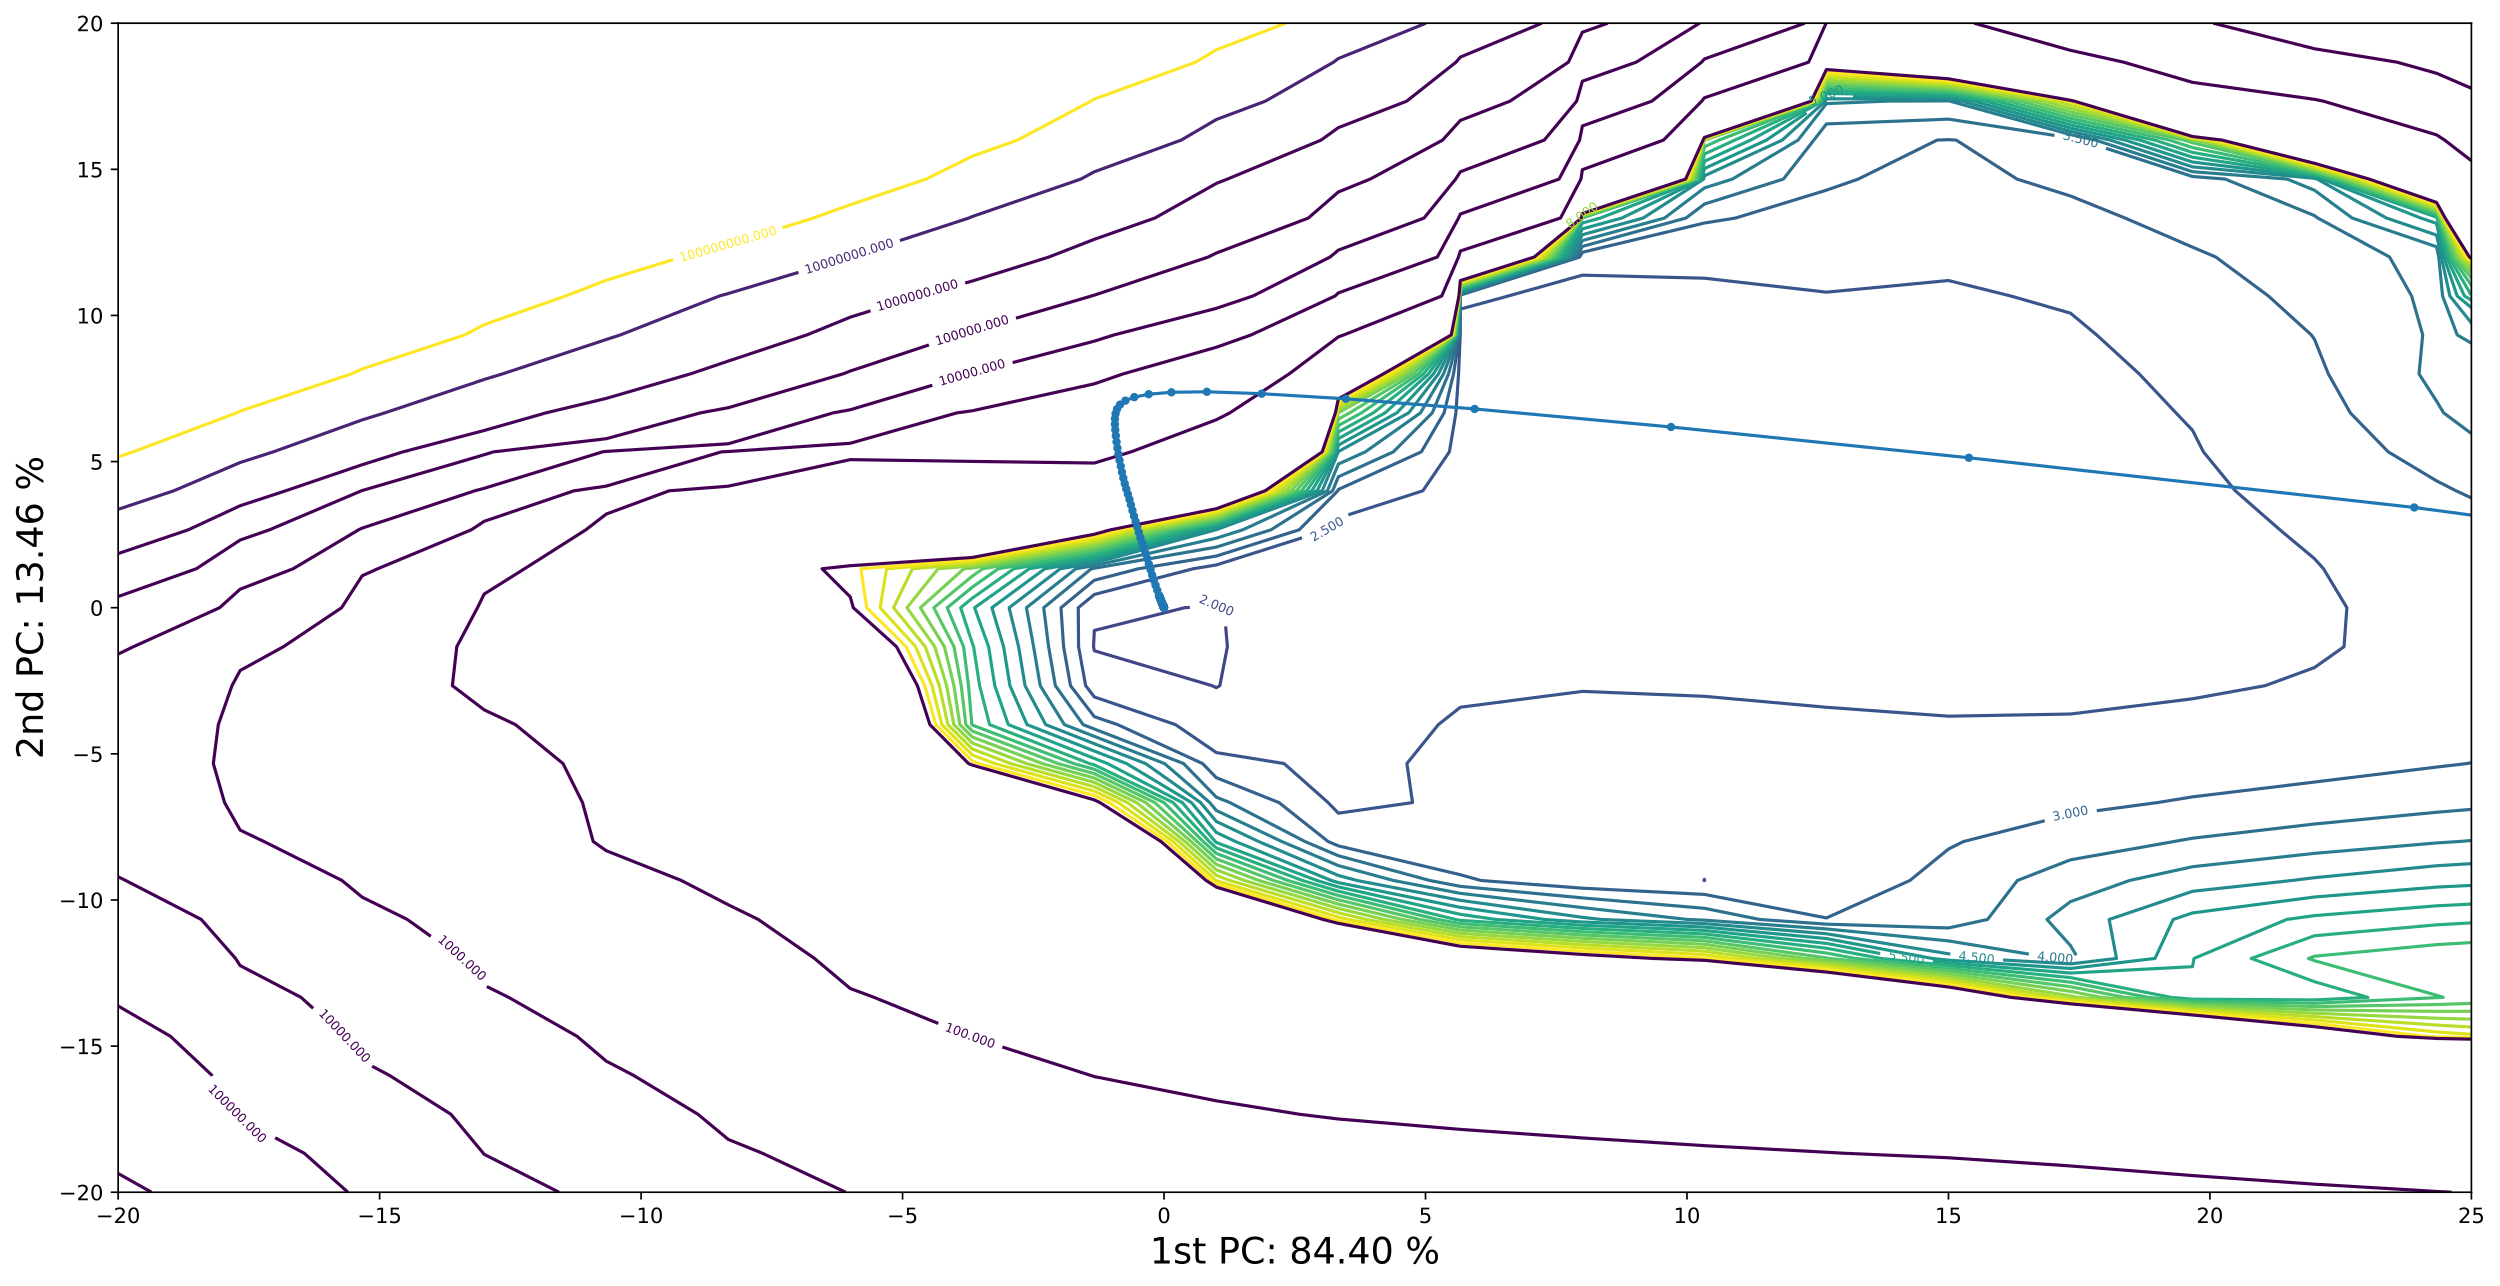 <?xml version="1.0" encoding="utf-8" standalone="no"?>
<!DOCTYPE svg PUBLIC "-//W3C//DTD SVG 1.1//EN"
  "http://www.w3.org/Graphics/SVG/1.1/DTD/svg11.dtd">
<!-- Created with matplotlib (https://matplotlib.org/) -->
<svg height="610.001pt" version="1.1" viewBox="0 0 1185.591 610.001" width="1185.591pt" xmlns="http://www.w3.org/2000/svg" xmlns:xlink="http://www.w3.org/1999/xlink">
 <defs>
  <style type="text/css">*{stroke-linecap:butt;stroke-linejoin:round;}</style>
 </defs>
 <g id="figure_1">
  <g id="patch_1">
   <path d="M 0 610.001 
L 1185.591 610.001 
L 1185.591 0 
L 0 0 
z
" style="fill:#ffffff;"/>
  </g>
  <g id="axes_1">
   <g id="patch_2">
    <path d="M 56.028 565.399 
L 1172.028 565.399 
L 1172.028 10.999 
L 56.028 10.999 
z
" style="fill:#ffffff;"/>
   </g>
   <g id="matplotlib.axis_1">
    <g id="xtick_1">
     <g id="line2d_1">
      <defs>
       <path d="M 0 0 
L 0 3.5 
" id="mde5533dfc3" style="stroke:#000000;stroke-width:0.8;"/>
      </defs>
      <g>
       <use style="stroke:#000000;stroke-width:0.8;" x="56.028" xlink:href="#mde5533dfc3" y="565.399"/>
      </g>
     </g>
     <g id="text_1">
      <!-- −20 -->
      <g transform="translate(45.476 579.998)scale(0.1 -0.1)">
       <defs>
        <path d="M 10.594 35.5 
L 73.188 35.5 
L 73.188 27.203 
L 10.594 27.203 
z
" id="DejaVuSans-8722"/>
        <path d="M 19.188 8.297 
L 53.609 8.297 
L 53.609 0 
L 7.328 0 
L 7.328 8.297 
Q 12.938 14.109 22.625 23.891 
Q 32.328 33.688 34.812 36.531 
Q 39.547 41.844 41.422 45.531 
Q 43.312 49.219 43.312 52.781 
Q 43.312 58.594 39.234 62.25 
Q 35.156 65.922 28.609 65.922 
Q 23.969 65.922 18.812 64.312 
Q 13.672 62.703 7.812 59.422 
L 7.812 69.391 
Q 13.766 71.781 18.938 73 
Q 24.125 74.219 28.422 74.219 
Q 39.75 74.219 46.484 68.547 
Q 53.219 62.891 53.219 53.422 
Q 53.219 48.922 51.531 44.891 
Q 49.859 40.875 45.406 35.406 
Q 44.188 33.984 37.641 27.219 
Q 31.109 20.453 19.188 8.297 
z
" id="DejaVuSans-50"/>
        <path d="M 31.781 66.406 
Q 24.172 66.406 20.328 58.906 
Q 16.5 51.422 16.5 36.375 
Q 16.5 21.391 20.328 13.891 
Q 24.172 6.391 31.781 6.391 
Q 39.453 6.391 43.281 13.891 
Q 47.125 21.391 47.125 36.375 
Q 47.125 51.422 43.281 58.906 
Q 39.453 66.406 31.781 66.406 
z
M 31.781 74.219 
Q 44.047 74.219 50.516 64.516 
Q 56.984 54.828 56.984 36.375 
Q 56.984 17.969 50.516 8.266 
Q 44.047 -1.422 31.781 -1.422 
Q 19.531 -1.422 13.062 8.266 
Q 6.594 17.969 6.594 36.375 
Q 6.594 54.828 13.062 64.516 
Q 19.531 74.219 31.781 74.219 
z
" id="DejaVuSans-48"/>
       </defs>
       <use xlink:href="#DejaVuSans-8722"/>
       <use x="83.789" xlink:href="#DejaVuSans-50"/>
       <use x="147.412" xlink:href="#DejaVuSans-48"/>
      </g>
     </g>
    </g>
    <g id="xtick_2">
     <g id="line2d_2">
      <g>
       <use style="stroke:#000000;stroke-width:0.8;" x="180.028" xlink:href="#mde5533dfc3" y="565.399"/>
      </g>
     </g>
     <g id="text_2">
      <!-- −15 -->
      <g transform="translate(169.476 579.998)scale(0.1 -0.1)">
       <defs>
        <path d="M 12.406 8.297 
L 28.516 8.297 
L 28.516 63.922 
L 10.984 60.406 
L 10.984 69.391 
L 28.422 72.906 
L 38.281 72.906 
L 38.281 8.297 
L 54.391 8.297 
L 54.391 0 
L 12.406 0 
z
" id="DejaVuSans-49"/>
        <path d="M 10.797 72.906 
L 49.516 72.906 
L 49.516 64.594 
L 19.828 64.594 
L 19.828 46.734 
Q 21.969 47.469 24.109 47.828 
Q 26.266 48.188 28.422 48.188 
Q 40.625 48.188 47.75 41.5 
Q 54.891 34.812 54.891 23.391 
Q 54.891 11.625 47.562 5.094 
Q 40.234 -1.422 26.906 -1.422 
Q 22.312 -1.422 17.547 -0.641 
Q 12.797 0.141 7.719 1.703 
L 7.719 11.625 
Q 12.109 9.234 16.797 8.062 
Q 21.484 6.891 26.703 6.891 
Q 35.156 6.891 40.078 11.328 
Q 45.016 15.766 45.016 23.391 
Q 45.016 31 40.078 35.438 
Q 35.156 39.891 26.703 39.891 
Q 22.75 39.891 18.812 39.016 
Q 14.891 38.141 10.797 36.281 
z
" id="DejaVuSans-53"/>
       </defs>
       <use xlink:href="#DejaVuSans-8722"/>
       <use x="83.789" xlink:href="#DejaVuSans-49"/>
       <use x="147.412" xlink:href="#DejaVuSans-53"/>
      </g>
     </g>
    </g>
    <g id="xtick_3">
     <g id="line2d_3">
      <g>
       <use style="stroke:#000000;stroke-width:0.8;" x="304.028" xlink:href="#mde5533dfc3" y="565.399"/>
      </g>
     </g>
     <g id="text_3">
      <!-- −10 -->
      <g transform="translate(293.476 579.998)scale(0.1 -0.1)">
       <use xlink:href="#DejaVuSans-8722"/>
       <use x="83.789" xlink:href="#DejaVuSans-49"/>
       <use x="147.412" xlink:href="#DejaVuSans-48"/>
      </g>
     </g>
    </g>
    <g id="xtick_4">
     <g id="line2d_4">
      <g>
       <use style="stroke:#000000;stroke-width:0.8;" x="428.028" xlink:href="#mde5533dfc3" y="565.399"/>
      </g>
     </g>
     <g id="text_4">
      <!-- −5 -->
      <g transform="translate(420.657 579.998)scale(0.1 -0.1)">
       <use xlink:href="#DejaVuSans-8722"/>
       <use x="83.789" xlink:href="#DejaVuSans-53"/>
      </g>
     </g>
    </g>
    <g id="xtick_5">
     <g id="line2d_5">
      <g>
       <use style="stroke:#000000;stroke-width:0.8;" x="552.028" xlink:href="#mde5533dfc3" y="565.399"/>
      </g>
     </g>
     <g id="text_5">
      <!-- 0 -->
      <g transform="translate(548.847 579.998)scale(0.1 -0.1)">
       <use xlink:href="#DejaVuSans-48"/>
      </g>
     </g>
    </g>
    <g id="xtick_6">
     <g id="line2d_6">
      <g>
       <use style="stroke:#000000;stroke-width:0.8;" x="676.028" xlink:href="#mde5533dfc3" y="565.399"/>
      </g>
     </g>
     <g id="text_6">
      <!-- 5 -->
      <g transform="translate(672.847 579.998)scale(0.1 -0.1)">
       <use xlink:href="#DejaVuSans-53"/>
      </g>
     </g>
    </g>
    <g id="xtick_7">
     <g id="line2d_7">
      <g>
       <use style="stroke:#000000;stroke-width:0.8;" x="800.028" xlink:href="#mde5533dfc3" y="565.399"/>
      </g>
     </g>
     <g id="text_7">
      <!-- 10 -->
      <g transform="translate(793.666 579.998)scale(0.1 -0.1)">
       <use xlink:href="#DejaVuSans-49"/>
       <use x="63.623" xlink:href="#DejaVuSans-48"/>
      </g>
     </g>
    </g>
    <g id="xtick_8">
     <g id="line2d_8">
      <g>
       <use style="stroke:#000000;stroke-width:0.8;" x="924.028" xlink:href="#mde5533dfc3" y="565.399"/>
      </g>
     </g>
     <g id="text_8">
      <!-- 15 -->
      <g transform="translate(917.666 579.998)scale(0.1 -0.1)">
       <use xlink:href="#DejaVuSans-49"/>
       <use x="63.623" xlink:href="#DejaVuSans-53"/>
      </g>
     </g>
    </g>
    <g id="xtick_9">
     <g id="line2d_9">
      <g>
       <use style="stroke:#000000;stroke-width:0.8;" x="1048.028" xlink:href="#mde5533dfc3" y="565.399"/>
      </g>
     </g>
     <g id="text_9">
      <!-- 20 -->
      <g transform="translate(1041.666 579.998)scale(0.1 -0.1)">
       <use xlink:href="#DejaVuSans-50"/>
       <use x="63.623" xlink:href="#DejaVuSans-48"/>
      </g>
     </g>
    </g>
    <g id="xtick_10">
     <g id="line2d_10">
      <g>
       <use style="stroke:#000000;stroke-width:0.8;" x="1172.028" xlink:href="#mde5533dfc3" y="565.399"/>
      </g>
     </g>
     <g id="text_10">
      <!-- 25 -->
      <g transform="translate(1165.666 579.998)scale(0.1 -0.1)">
       <use xlink:href="#DejaVuSans-50"/>
       <use x="63.623" xlink:href="#DejaVuSans-53"/>
      </g>
     </g>
    </g>
    <g id="text_11">
     <!-- 1st PC: 84.40 % -->
     <g transform="translate(545.308 599.207)scale(0.173 -0.173)">
      <defs>
       <path d="M 44.281 53.078 
L 44.281 44.578 
Q 40.484 46.531 36.375 47.5 
Q 32.281 48.484 27.875 48.484 
Q 21.188 48.484 17.844 46.438 
Q 14.5 44.391 14.5 40.281 
Q 14.5 37.156 16.891 35.375 
Q 19.281 33.594 26.516 31.984 
L 29.594 31.297 
Q 39.156 29.25 43.188 25.516 
Q 47.219 21.781 47.219 15.094 
Q 47.219 7.469 41.188 3.016 
Q 35.156 -1.422 24.609 -1.422 
Q 20.219 -1.422 15.453 -0.562 
Q 10.688 0.297 5.422 2 
L 5.422 11.281 
Q 10.406 8.688 15.234 7.391 
Q 20.062 6.109 24.812 6.109 
Q 31.156 6.109 34.562 8.281 
Q 37.984 10.453 37.984 14.406 
Q 37.984 18.062 35.516 20.016 
Q 33.062 21.969 24.703 23.781 
L 21.578 24.516 
Q 13.234 26.266 9.516 29.906 
Q 5.812 33.547 5.812 39.891 
Q 5.812 47.609 11.281 51.797 
Q 16.75 56 26.812 56 
Q 31.781 56 36.172 55.266 
Q 40.578 54.547 44.281 53.078 
z
" id="DejaVuSans-115"/>
       <path d="M 18.312 70.219 
L 18.312 54.688 
L 36.812 54.688 
L 36.812 47.703 
L 18.312 47.703 
L 18.312 18.016 
Q 18.312 11.328 20.141 9.422 
Q 21.969 7.516 27.594 7.516 
L 36.812 7.516 
L 36.812 0 
L 27.594 0 
Q 17.188 0 13.234 3.875 
Q 9.281 7.766 9.281 18.016 
L 9.281 47.703 
L 2.688 47.703 
L 2.688 54.688 
L 9.281 54.688 
L 9.281 70.219 
z
" id="DejaVuSans-116"/>
       <path id="DejaVuSans-32"/>
       <path d="M 19.672 64.797 
L 19.672 37.406 
L 32.078 37.406 
Q 38.969 37.406 42.719 40.969 
Q 46.484 44.531 46.484 51.125 
Q 46.484 57.672 42.719 61.234 
Q 38.969 64.797 32.078 64.797 
z
M 9.812 72.906 
L 32.078 72.906 
Q 44.344 72.906 50.609 67.359 
Q 56.891 61.812 56.891 51.125 
Q 56.891 40.328 50.609 34.812 
Q 44.344 29.297 32.078 29.297 
L 19.672 29.297 
L 19.672 0 
L 9.812 0 
z
" id="DejaVuSans-80"/>
       <path d="M 64.406 67.281 
L 64.406 56.891 
Q 59.422 61.531 53.781 63.812 
Q 48.141 66.109 41.797 66.109 
Q 29.297 66.109 22.656 58.469 
Q 16.016 50.828 16.016 36.375 
Q 16.016 21.969 22.656 14.328 
Q 29.297 6.688 41.797 6.688 
Q 48.141 6.688 53.781 8.984 
Q 59.422 11.281 64.406 15.922 
L 64.406 5.609 
Q 59.234 2.094 53.438 0.328 
Q 47.656 -1.422 41.219 -1.422 
Q 24.656 -1.422 15.125 8.703 
Q 5.609 18.844 5.609 36.375 
Q 5.609 53.953 15.125 64.078 
Q 24.656 74.219 41.219 74.219 
Q 47.75 74.219 53.531 72.484 
Q 59.328 70.75 64.406 67.281 
z
" id="DejaVuSans-67"/>
       <path d="M 11.719 12.406 
L 22.016 12.406 
L 22.016 0 
L 11.719 0 
z
M 11.719 51.703 
L 22.016 51.703 
L 22.016 39.312 
L 11.719 39.312 
z
" id="DejaVuSans-58"/>
       <path d="M 31.781 34.625 
Q 24.75 34.625 20.719 30.859 
Q 16.703 27.094 16.703 20.516 
Q 16.703 13.922 20.719 10.156 
Q 24.75 6.391 31.781 6.391 
Q 38.812 6.391 42.859 10.172 
Q 46.922 13.969 46.922 20.516 
Q 46.922 27.094 42.891 30.859 
Q 38.875 34.625 31.781 34.625 
z
M 21.922 38.812 
Q 15.578 40.375 12.031 44.719 
Q 8.5 49.078 8.5 55.328 
Q 8.5 64.062 14.719 69.141 
Q 20.953 74.219 31.781 74.219 
Q 42.672 74.219 48.875 69.141 
Q 55.078 64.062 55.078 55.328 
Q 55.078 49.078 51.531 44.719 
Q 48 40.375 41.703 38.812 
Q 48.828 37.156 52.797 32.312 
Q 56.781 27.484 56.781 20.516 
Q 56.781 9.906 50.312 4.234 
Q 43.844 -1.422 31.781 -1.422 
Q 19.734 -1.422 13.25 4.234 
Q 6.781 9.906 6.781 20.516 
Q 6.781 27.484 10.781 32.312 
Q 14.797 37.156 21.922 38.812 
z
M 18.312 54.391 
Q 18.312 48.734 21.844 45.562 
Q 25.391 42.391 31.781 42.391 
Q 38.141 42.391 41.719 45.562 
Q 45.312 48.734 45.312 54.391 
Q 45.312 60.062 41.719 63.234 
Q 38.141 66.406 31.781 66.406 
Q 25.391 66.406 21.844 63.234 
Q 18.312 60.062 18.312 54.391 
z
" id="DejaVuSans-56"/>
       <path d="M 37.797 64.312 
L 12.891 25.391 
L 37.797 25.391 
z
M 35.203 72.906 
L 47.609 72.906 
L 47.609 25.391 
L 58.016 25.391 
L 58.016 17.188 
L 47.609 17.188 
L 47.609 0 
L 37.797 0 
L 37.797 17.188 
L 4.891 17.188 
L 4.891 26.703 
z
" id="DejaVuSans-52"/>
       <path d="M 10.688 12.406 
L 21 12.406 
L 21 0 
L 10.688 0 
z
" id="DejaVuSans-46"/>
       <path d="M 72.703 32.078 
Q 68.453 32.078 66.031 28.469 
Q 63.625 24.859 63.625 18.406 
Q 63.625 12.062 66.031 8.422 
Q 68.453 4.781 72.703 4.781 
Q 76.859 4.781 79.266 8.422 
Q 81.688 12.062 81.688 18.406 
Q 81.688 24.812 79.266 28.438 
Q 76.859 32.078 72.703 32.078 
z
M 72.703 38.281 
Q 80.422 38.281 84.953 32.906 
Q 89.5 27.547 89.5 18.406 
Q 89.5 9.281 84.938 3.922 
Q 80.375 -1.422 72.703 -1.422 
Q 64.891 -1.422 60.344 3.922 
Q 55.812 9.281 55.812 18.406 
Q 55.812 27.594 60.375 32.938 
Q 64.938 38.281 72.703 38.281 
z
M 22.312 68.016 
Q 18.109 68.016 15.688 64.375 
Q 13.281 60.75 13.281 54.391 
Q 13.281 47.953 15.672 44.328 
Q 18.062 40.719 22.312 40.719 
Q 26.562 40.719 28.969 44.328 
Q 31.391 47.953 31.391 54.391 
Q 31.391 60.688 28.953 64.344 
Q 26.516 68.016 22.312 68.016 
z
M 66.406 74.219 
L 74.219 74.219 
L 28.609 -1.422 
L 20.797 -1.422 
z
M 22.312 74.219 
Q 30.031 74.219 34.609 68.875 
Q 39.203 63.531 39.203 54.391 
Q 39.203 45.172 34.641 39.844 
Q 30.078 34.516 22.312 34.516 
Q 14.547 34.516 10.031 39.859 
Q 5.516 45.219 5.516 54.391 
Q 5.516 63.484 10.047 68.844 
Q 14.594 74.219 22.312 74.219 
z
" id="DejaVuSans-37"/>
      </defs>
      <use xlink:href="#DejaVuSans-49"/>
      <use x="63.623" xlink:href="#DejaVuSans-115"/>
      <use x="115.723" xlink:href="#DejaVuSans-116"/>
      <use x="154.932" xlink:href="#DejaVuSans-32"/>
      <use x="186.719" xlink:href="#DejaVuSans-80"/>
      <use x="247.021" xlink:href="#DejaVuSans-67"/>
      <use x="316.846" xlink:href="#DejaVuSans-58"/>
      <use x="350.537" xlink:href="#DejaVuSans-32"/>
      <use x="382.324" xlink:href="#DejaVuSans-56"/>
      <use x="445.947" xlink:href="#DejaVuSans-52"/>
      <use x="509.57" xlink:href="#DejaVuSans-46"/>
      <use x="541.357" xlink:href="#DejaVuSans-52"/>
      <use x="604.98" xlink:href="#DejaVuSans-48"/>
      <use x="668.604" xlink:href="#DejaVuSans-32"/>
      <use x="700.391" xlink:href="#DejaVuSans-37"/>
     </g>
    </g>
   </g>
   <g id="matplotlib.axis_2">
    <g id="ytick_1">
     <g id="line2d_11">
      <defs>
       <path d="M 0 0 
L -3.5 0 
" id="m06711c806f" style="stroke:#000000;stroke-width:0.8;"/>
      </defs>
      <g>
       <use style="stroke:#000000;stroke-width:0.8;" x="56.028" xlink:href="#m06711c806f" y="565.399"/>
      </g>
     </g>
     <g id="text_12">
      <!-- −20 -->
      <g transform="translate(27.924 569.198)scale(0.1 -0.1)">
       <use xlink:href="#DejaVuSans-8722"/>
       <use x="83.789" xlink:href="#DejaVuSans-50"/>
       <use x="147.412" xlink:href="#DejaVuSans-48"/>
      </g>
     </g>
    </g>
    <g id="ytick_2">
     <g id="line2d_12">
      <g>
       <use style="stroke:#000000;stroke-width:0.8;" x="56.028" xlink:href="#m06711c806f" y="496.099"/>
      </g>
     </g>
     <g id="text_13">
      <!-- −15 -->
      <g transform="translate(27.924 499.898)scale(0.1 -0.1)">
       <use xlink:href="#DejaVuSans-8722"/>
       <use x="83.789" xlink:href="#DejaVuSans-49"/>
       <use x="147.412" xlink:href="#DejaVuSans-53"/>
      </g>
     </g>
    </g>
    <g id="ytick_3">
     <g id="line2d_13">
      <g>
       <use style="stroke:#000000;stroke-width:0.8;" x="56.028" xlink:href="#m06711c806f" y="426.799"/>
      </g>
     </g>
     <g id="text_14">
      <!-- −10 -->
      <g transform="translate(27.924 430.598)scale(0.1 -0.1)">
       <use xlink:href="#DejaVuSans-8722"/>
       <use x="83.789" xlink:href="#DejaVuSans-49"/>
       <use x="147.412" xlink:href="#DejaVuSans-48"/>
      </g>
     </g>
    </g>
    <g id="ytick_4">
     <g id="line2d_14">
      <g>
       <use style="stroke:#000000;stroke-width:0.8;" x="56.028" xlink:href="#m06711c806f" y="357.499"/>
      </g>
     </g>
     <g id="text_15">
      <!-- −5 -->
      <g transform="translate(34.286 361.298)scale(0.1 -0.1)">
       <use xlink:href="#DejaVuSans-8722"/>
       <use x="83.789" xlink:href="#DejaVuSans-53"/>
      </g>
     </g>
    </g>
    <g id="ytick_5">
     <g id="line2d_15">
      <g>
       <use style="stroke:#000000;stroke-width:0.8;" x="56.028" xlink:href="#m06711c806f" y="288.199"/>
      </g>
     </g>
     <g id="text_16">
      <!-- 0 -->
      <g transform="translate(42.666 291.998)scale(0.1 -0.1)">
       <use xlink:href="#DejaVuSans-48"/>
      </g>
     </g>
    </g>
    <g id="ytick_6">
     <g id="line2d_16">
      <g>
       <use style="stroke:#000000;stroke-width:0.8;" x="56.028" xlink:href="#m06711c806f" y="218.899"/>
      </g>
     </g>
     <g id="text_17">
      <!-- 5 -->
      <g transform="translate(42.666 222.698)scale(0.1 -0.1)">
       <use xlink:href="#DejaVuSans-53"/>
      </g>
     </g>
    </g>
    <g id="ytick_7">
     <g id="line2d_17">
      <g>
       <use style="stroke:#000000;stroke-width:0.8;" x="56.028" xlink:href="#m06711c806f" y="149.599"/>
      </g>
     </g>
     <g id="text_18">
      <!-- 10 -->
      <g transform="translate(36.303 153.398)scale(0.1 -0.1)">
       <use xlink:href="#DejaVuSans-49"/>
       <use x="63.623" xlink:href="#DejaVuSans-48"/>
      </g>
     </g>
    </g>
    <g id="ytick_8">
     <g id="line2d_18">
      <g>
       <use style="stroke:#000000;stroke-width:0.8;" x="56.028" xlink:href="#m06711c806f" y="80.299"/>
      </g>
     </g>
     <g id="text_19">
      <!-- 15 -->
      <g transform="translate(36.303 84.098)scale(0.1 -0.1)">
       <use xlink:href="#DejaVuSans-49"/>
       <use x="63.623" xlink:href="#DejaVuSans-53"/>
      </g>
     </g>
    </g>
    <g id="ytick_9">
     <g id="line2d_19">
      <g>
       <use style="stroke:#000000;stroke-width:0.8;" x="56.028" xlink:href="#m06711c806f" y="10.999"/>
      </g>
     </g>
     <g id="text_20">
      <!-- 20 -->
      <g transform="translate(36.303 14.798)scale(0.1 -0.1)">
       <use xlink:href="#DejaVuSans-50"/>
       <use x="63.623" xlink:href="#DejaVuSans-48"/>
      </g>
     </g>
    </g>
    <g id="text_21">
     <!-- 2nd PC: 13.46 % -->
     <g transform="translate(20.33 359.992)rotate(-90)scale(0.173 -0.173)">
      <defs>
       <path d="M 54.891 33.016 
L 54.891 0 
L 45.906 0 
L 45.906 32.719 
Q 45.906 40.484 42.875 44.328 
Q 39.844 48.188 33.797 48.188 
Q 26.516 48.188 22.312 43.547 
Q 18.109 38.922 18.109 30.906 
L 18.109 0 
L 9.078 0 
L 9.078 54.688 
L 18.109 54.688 
L 18.109 46.188 
Q 21.344 51.125 25.703 53.562 
Q 30.078 56 35.797 56 
Q 45.219 56 50.047 50.172 
Q 54.891 44.344 54.891 33.016 
z
" id="DejaVuSans-110"/>
       <path d="M 45.406 46.391 
L 45.406 75.984 
L 54.391 75.984 
L 54.391 0 
L 45.406 0 
L 45.406 8.203 
Q 42.578 3.328 38.25 0.953 
Q 33.938 -1.422 27.875 -1.422 
Q 17.969 -1.422 11.734 6.484 
Q 5.516 14.406 5.516 27.297 
Q 5.516 40.188 11.734 48.094 
Q 17.969 56 27.875 56 
Q 33.938 56 38.25 53.625 
Q 42.578 51.266 45.406 46.391 
z
M 14.797 27.297 
Q 14.797 17.391 18.875 11.75 
Q 22.953 6.109 30.078 6.109 
Q 37.203 6.109 41.297 11.75 
Q 45.406 17.391 45.406 27.297 
Q 45.406 37.203 41.297 42.844 
Q 37.203 48.484 30.078 48.484 
Q 22.953 48.484 18.875 42.844 
Q 14.797 37.203 14.797 27.297 
z
" id="DejaVuSans-100"/>
       <path d="M 40.578 39.312 
Q 47.656 37.797 51.625 33 
Q 55.609 28.219 55.609 21.188 
Q 55.609 10.406 48.188 4.484 
Q 40.766 -1.422 27.094 -1.422 
Q 22.516 -1.422 17.656 -0.516 
Q 12.797 0.391 7.625 2.203 
L 7.625 11.719 
Q 11.719 9.328 16.594 8.109 
Q 21.484 6.891 26.812 6.891 
Q 36.078 6.891 40.938 10.547 
Q 45.797 14.203 45.797 21.188 
Q 45.797 27.641 41.281 31.266 
Q 36.766 34.906 28.719 34.906 
L 20.219 34.906 
L 20.219 43.016 
L 29.109 43.016 
Q 36.375 43.016 40.234 45.922 
Q 44.094 48.828 44.094 54.297 
Q 44.094 59.906 40.109 62.906 
Q 36.141 65.922 28.719 65.922 
Q 24.656 65.922 20.016 65.031 
Q 15.375 64.156 9.812 62.312 
L 9.812 71.094 
Q 15.438 72.656 20.344 73.438 
Q 25.25 74.219 29.594 74.219 
Q 40.828 74.219 47.359 69.109 
Q 53.906 64.016 53.906 55.328 
Q 53.906 49.266 50.438 45.094 
Q 46.969 40.922 40.578 39.312 
z
" id="DejaVuSans-51"/>
       <path d="M 33.016 40.375 
Q 26.375 40.375 22.484 35.828 
Q 18.609 31.297 18.609 23.391 
Q 18.609 15.531 22.484 10.953 
Q 26.375 6.391 33.016 6.391 
Q 39.656 6.391 43.531 10.953 
Q 47.406 15.531 47.406 23.391 
Q 47.406 31.297 43.531 35.828 
Q 39.656 40.375 33.016 40.375 
z
M 52.594 71.297 
L 52.594 62.312 
Q 48.875 64.062 45.094 64.984 
Q 41.312 65.922 37.594 65.922 
Q 27.828 65.922 22.672 59.328 
Q 17.531 52.734 16.797 39.406 
Q 19.672 43.656 24.016 45.922 
Q 28.375 48.188 33.594 48.188 
Q 44.578 48.188 50.953 41.516 
Q 57.328 34.859 57.328 23.391 
Q 57.328 12.156 50.688 5.359 
Q 44.047 -1.422 33.016 -1.422 
Q 20.359 -1.422 13.672 8.266 
Q 6.984 17.969 6.984 36.375 
Q 6.984 53.656 15.188 63.938 
Q 23.391 74.219 37.203 74.219 
Q 40.922 74.219 44.703 73.484 
Q 48.484 72.75 52.594 71.297 
z
" id="DejaVuSans-54"/>
      </defs>
      <use xlink:href="#DejaVuSans-50"/>
      <use x="63.623" xlink:href="#DejaVuSans-110"/>
      <use x="127.002" xlink:href="#DejaVuSans-100"/>
      <use x="190.479" xlink:href="#DejaVuSans-32"/>
      <use x="222.266" xlink:href="#DejaVuSans-80"/>
      <use x="282.568" xlink:href="#DejaVuSans-67"/>
      <use x="352.393" xlink:href="#DejaVuSans-58"/>
      <use x="386.084" xlink:href="#DejaVuSans-32"/>
      <use x="417.871" xlink:href="#DejaVuSans-49"/>
      <use x="481.494" xlink:href="#DejaVuSans-51"/>
      <use x="545.117" xlink:href="#DejaVuSans-46"/>
      <use x="576.904" xlink:href="#DejaVuSans-52"/>
      <use x="640.527" xlink:href="#DejaVuSans-54"/>
      <use x="704.15" xlink:href="#DejaVuSans-32"/>
      <use x="735.938" xlink:href="#DejaVuSans-37"/>
     </g>
    </g>
   </g>
   <g id="LineCollection_1"/>
   <g id="LineCollection_2"/>
   <g id="LineCollection_3"/>
   <g id="LineCollection_4"/>
   <g id="LineCollection_5">
    <path clip-path="url(#p63bd2f603b)" d="M 581.234 297.061 
L 582.082 306.679 
L 578.492 325.159 
L 576.828 326.124 
L 574.714 325.159 
L 518.962 308.621 
L 518.604 306.679 
L 518.962 298.992 
L 561.763 288.199 
L 564.245 288.073 
" style="fill:none;stroke:#404688;stroke-width:1.5;"/>
   </g>
   <g id="LineCollection_6">
    <path clip-path="url(#p63bd2f603b)" d="M 808.295 417.564 
L 808.076 417.559 
L 808.295 416.987 
L 808.435 417.559 
L 808.295 417.564 
" style="fill:none;stroke:#39558c;stroke-width:1.5;"/>
    <path clip-path="url(#p63bd2f603b)" d="M 639.421 244.122 
L 674.771 232.759 
L 687.356 214.279 
L 690.443 195.799 
L 691.702 177.319 
L 692.482 158.839 
L 692.562 146.585 
L 715.308 140.359 
L 750.428 130.494 
L 808.295 131.932 
L 866.162 138.561 
L 924.028 133.026 
L 953.522 140.359 
L 981.895 148.508 
L 994.319 158.839 
L 1014.507 177.319 
L 1031.901 195.799 
L 1039.762 204.037 
L 1044.938 214.279 
L 1060.072 232.759 
L 1081.189 251.239 
L 1097.628 264.965 
L 1101.885 269.719 
L 1112.981 288.199 
L 1111.626 306.679 
L 1097.628 316.564 
L 1074.254 325.159 
L 1039.762 331.392 
L 981.895 338.612 
L 924.028 339.642 
L 866.162 335.422 
L 808.295 330.219 
L 750.428 327.879 
L 692.562 335.392 
L 682.11 343.639 
L 667.197 362.119 
L 669.879 380.599 
L 634.695 385.641 
L 629.821 380.599 
L 608.972 362.119 
L 576.828 356.901 
L 557.457 343.639 
L 518.962 330.514 
L 514.855 325.159 
L 511.494 306.679 
L 511.346 288.199 
L 518.962 281.922 
L 565.844 269.719 
L 576.828 267.926 
L 617.491 255.044 
" style="fill:none;stroke:#39558c;stroke-width:1.5;"/>
   </g>
   <g id="LineCollection_7">
    <path clip-path="url(#p63bd2f603b)" d="M 969.689 389.224 
L 931.178 399.079 
L 924.028 402.658 
L 905.741 417.559 
L 866.162 435.324 
L 808.295 424.161 
L 750.428 421.212 
L 702.295 417.559 
L 692.562 414.828 
L 634.695 401.147 
L 629.836 399.079 
L 606.532 380.599 
L 576.828 368.802 
L 570.317 362.119 
L 529.988 343.639 
L 518.962 339.88 
L 507.672 325.159 
L 504.384 306.679 
L 503.152 288.199 
L 518.962 275.168 
L 539.897 269.719 
L 576.828 263.691 
L 616.135 251.239 
L 634.433 232.759 
L 634.695 232.12 
L 674.069 214.279 
L 684.842 195.799 
L 689.322 177.319 
L 692.199 158.839 
L 692.523 140.359 
L 692.562 139.938 
L 749.184 121.879 
L 750.428 119.637 
L 808.295 105.758 
L 823.035 103.399 
L 866.162 90.184 
L 881.263 84.919 
L 918.632 66.439 
L 924.028 66.234 
L 927.696 66.439 
L 956.494 84.919 
L 981.895 92.954 
L 1007.763 103.399 
L 1039.762 117.202 
L 1050.783 121.879 
L 1075.759 140.359 
L 1096.123 158.839 
L 1097.628 160.972 
L 1104.188 177.319 
L 1114.599 195.799 
L 1132.582 214.279 
L 1155.495 228.046 
L 1164.766 232.759 
L 1186.591 242.911 
M 1186.591 359.095 
L 1169.813 362.119 
L 1155.495 363.764 
L 1097.628 370.872 
L 1039.762 377.895 
L 1023.197 380.599 
L 994.385 384.436 
" style="fill:none;stroke:#33638d;stroke-width:1.5;"/>
   </g>
   <g id="LineCollection_8">
    <path clip-path="url(#p63bd2f603b)" d="M 998.709 70.341 
L 1039.762 83.712 
L 1055.273 84.919 
L 1097.628 102.264 
L 1099.165 103.399 
L 1133.229 121.879 
L 1143.68 140.359 
L 1148.942 158.839 
L 1147.18 177.319 
L 1155.495 190.227 
L 1158.856 195.799 
L 1183.689 214.279 
L 1186.591 215.513 
M 1186.591 382.61 
L 1155.495 385.203 
L 1097.628 390.762 
L 1039.762 397.515 
L 1030.967 399.079 
L 981.895 407.749 
L 956.695 417.559 
L 942.584 436.039 
L 924.028 440.076 
L 866.162 438.261 
L 834.422 436.039 
L 808.295 430.757 
L 750.428 425.819 
L 692.562 420.347 
L 678.057 417.559 
L 634.695 405.823 
L 618.85 399.079 
L 583.242 380.599 
L 576.828 378.052 
L 561.304 362.119 
L 518.962 345.728 
L 513.653 343.639 
L 500.489 325.159 
L 497.274 306.679 
L 494.958 288.199 
L 517.541 269.719 
L 518.962 269.48 
L 576.828 259.456 
L 602.766 251.239 
L 631.971 232.759 
L 634.695 226.099 
L 660.783 214.279 
L 679.241 195.799 
L 686.943 177.319 
L 691.916 158.839 
L 692.478 140.359 
L 692.562 139.446 
L 747.641 121.879 
L 750.428 116.858 
L 799.521 103.399 
L 808.295 96.774 
L 845.762 84.919 
L 860.201 66.439 
L 866.162 58.776 
L 924.028 56.491 
L 974.332 64.216 
" style="fill:none;stroke:#2d718e;stroke-width:1.5;"/>
   </g>
   <g id="LineCollection_9">
    <path clip-path="url(#p63bd2f603b)" d="M 962.182 452.475 
L 924.028 446.204 
L 866.162 440.545 
L 808.295 436.365 
L 800.163 436.039 
L 750.428 430.426 
L 692.562 423.666 
L 660.784 417.559 
L 634.695 410.498 
L 607.863 399.079 
L 576.828 384.372 
L 573.683 380.599 
L 552.292 362.119 
L 518.962 349.217 
L 504.784 343.639 
L 493.306 325.159 
L 490.164 306.679 
L 486.763 288.199 
L 510.185 269.719 
L 518.962 268.239 
L 576.828 255.221 
L 589.398 251.239 
L 629.508 232.759 
L 634.695 220.079 
L 647.496 214.279 
L 673.64 195.799 
L 684.564 177.319 
L 691.632 158.839 
L 692.432 140.359 
L 692.562 138.954 
L 746.098 121.879 
L 750.428 114.079 
L 789.384 103.399 
L 808.295 89.121 
L 821.574 84.919 
L 852.702 66.439 
L 866.162 49.137 
L 894.847 47.959 
L 924.028 47.851 
L 924.719 47.959 
L 981.895 63.834 
L 993.749 66.439 
L 1039.762 81.426 
L 1084.659 84.919 
L 1097.628 90.23 
L 1115.445 103.399 
L 1155.495 117.021 
L 1156.558 121.879 
L 1158.355 140.359 
L 1165.313 158.839 
L 1186.591 171.244 
M 1186.591 397.346 
L 1166.221 399.079 
L 1155.495 399.751 
L 1097.628 404.681 
L 1039.762 411.028 
L 1009.882 417.559 
L 981.895 427.579 
L 970.746 436.039 
L 981.895 448.414 
L 984.597 453.038 
" style="fill:none;stroke:#287d8e;stroke-width:1.5;"/>
   </g>
   <g id="LineCollection_10">
    <path clip-path="url(#p63bd2f603b)" d="M 924.907 452.475 
L 924.028 452.331 
L 866.162 442.829 
L 808.295 438.002 
L 759.342 436.039 
L 750.428 435.033 
L 692.562 426.986 
L 643.51 417.559 
L 634.695 415.173 
L 596.877 399.079 
L 576.828 389.578 
L 569.343 380.599 
L 543.279 362.119 
L 518.962 352.706 
L 495.915 343.639 
L 486.123 325.159 
L 483.054 306.679 
L 478.569 288.199 
L 502.829 269.719 
L 518.962 266.999 
L 576.558 251.239 
L 576.828 251.185 
L 627.045 232.759 
L 634.67 214.279 
L 634.695 214.167 
L 668.039 195.799 
L 682.185 177.319 
L 691.349 158.839 
L 692.387 140.359 
L 692.562 138.462 
L 744.556 121.879 
L 750.428 111.3 
L 779.247 103.399 
L 807.944 84.919 
L 808.295 83.368 
L 845.203 66.439 
L 865.628 47.959 
L 866.162 46.852 
L 924.028 46.978 
L 930.277 47.959 
L 981.895 62.291 
L 1000.77 66.439 
L 1039.762 79.139 
L 1097.628 84.558 
L 1098.879 84.919 
L 1131.726 103.399 
L 1155.495 111.484 
L 1157.77 121.879 
L 1161.813 140.359 
L 1176.537 158.839 
L 1186.591 163.016 
M 1186.591 408.668 
L 1155.495 410.566 
L 1097.628 416.237 
L 1086.844 417.559 
L 1039.762 422.683 
L 1000.236 436.039 
L 1003.725 454.519 
L 981.895 457.113 
L 949.919 455.251 
" style="fill:none;stroke:#238a8d;stroke-width:1.5;"/>
   </g>
   <g id="LineCollection_11">
    <path clip-path="url(#p63bd2f603b)" d="M 878.761 45.703 
L 924.028 46.105 
L 935.834 47.959 
L 981.895 60.748 
L 1007.79 66.439 
L 1039.762 76.852 
L 1097.628 83.913 
L 1101.116 84.919 
L 1148.006 103.399 
L 1155.495 105.946 
L 1158.981 121.879 
L 1165.271 140.359 
L 1186.591 157.879 
M 1186.591 419.189 
L 1155.495 420.696 
L 1097.628 425.383 
L 1039.762 432.942 
L 1030.597 436.039 
L 1021.988 454.519 
L 981.895 459.282 
L 924.028 455.338 
L 916.216 454.519 
L 866.162 445.112 
L 808.295 439.638 
L 750.428 437.243 
L 732.401 436.039 
L 692.562 430.305 
L 634.695 418.56 
L 631.334 417.559 
L 585.891 399.079 
L 576.828 394.785 
L 565.003 380.599 
L 534.266 362.119 
L 518.962 356.195 
L 487.046 343.639 
L 478.94 325.159 
L 475.944 306.679 
L 470.375 288.199 
L 495.472 269.719 
L 518.962 265.759 
L 572.025 251.239 
L 576.828 250.282 
L 624.582 232.759 
L 633.977 214.279 
L 634.695 211.081 
L 662.438 195.799 
L 679.806 177.319 
L 691.066 158.839 
L 692.342 140.359 
L 692.562 137.97 
L 743.013 121.879 
L 750.428 108.521 
L 769.11 103.399 
L 807.166 84.919 
L 808.295 79.928 
L 837.704 66.439 
L 856.762 53.546 
" style="fill:none;stroke:#1f968b;stroke-width:1.5;"/>
   </g>
   <g id="LineCollection_12">
    <path clip-path="url(#p63bd2f603b)" d="M 891.68 452.192 
L 866.162 447.396 
L 808.295 441.274 
L 750.428 438.783 
L 709.338 436.039 
L 692.562 433.625 
L 634.695 420.603 
L 624.469 417.559 
L 576.828 399.534 
L 576.327 399.079 
L 560.663 380.599 
L 525.253 362.119 
L 518.962 359.684 
L 478.177 343.639 
L 471.757 325.159 
L 468.833 306.679 
L 462.181 288.199 
L 488.116 269.719 
L 518.962 264.519 
L 567.493 251.239 
L 576.828 249.378 
L 622.119 232.759 
L 633.284 214.279 
L 634.695 207.996 
L 656.837 195.799 
L 677.427 177.319 
L 690.783 158.839 
L 692.296 140.359 
L 692.562 137.478 
L 741.47 121.879 
L 750.428 105.742 
L 758.973 103.399 
L 806.388 84.919 
L 808.295 76.489 
L 830.205 66.439 
L 864.412 47.959 
L 866.162 44.33 
L 924.028 45.232 
L 941.392 47.959 
L 981.895 59.205 
L 1014.811 66.439 
L 1039.762 74.566 
L 1097.628 83.267 
L 1103.354 84.919 
L 1155.495 102.981 
L 1155.728 103.399 
L 1160.193 121.879 
L 1168.729 140.359 
L 1186.591 151.27 
M 1186.591 427.991 
L 1155.495 429.571 
L 1097.628 434.217 
L 1084.43 436.039 
L 1040.489 454.519 
L 1039.762 458.424 
L 981.895 461.452 
L 924.028 456.612 
L 916.595 455.833 
" style="fill:none;stroke:#20a386;stroke-width:1.5;"/>
   </g>
   <g id="LineCollection_13">
    <path clip-path="url(#p63bd2f603b)" d="M 1186.591 436.831 
L 1155.495 438.587 
L 1097.628 443.755 
L 1067.602 454.519 
L 1097.628 465.558 
L 1122.945 472.999 
L 1097.628 474.185 
L 1039.762 473.844 
L 1029.79 472.999 
L 981.895 463.621 
L 924.028 457.886 
L 891.911 454.519 
L 866.162 449.68 
L 808.295 442.91 
L 750.428 440.324 
L 692.562 436.459 
L 690.252 436.039 
L 634.695 422.646 
L 617.604 417.559 
L 576.828 402.131 
L 573.466 399.079 
L 556.322 380.599 
L 518.962 362.745 
L 516.704 362.119 
L 469.308 343.639 
L 464.574 325.159 
L 461.723 306.679 
L 461.095 304.971 
L 455.574 288.199 
L 461.095 283.671 
L 480.76 269.719 
L 518.962 263.279 
L 562.961 251.239 
L 576.828 248.474 
L 619.657 232.759 
L 632.59 214.279 
L 634.695 204.911 
L 651.236 195.799 
L 675.048 177.319 
L 690.5 158.839 
L 692.251 140.359 
L 692.562 136.986 
L 739.928 121.879 
L 750.42 103.399 
L 750.428 103.358 
L 805.61 84.919 
L 808.295 73.049 
L 822.706 66.439 
L 863.804 47.959 
L 866.162 43.068 
L 924.028 44.359 
L 946.95 47.959 
L 981.895 57.662 
L 1021.832 66.439 
L 1039.762 72.279 
L 1097.628 82.621 
L 1105.592 84.919 
L 1155.495 102.205 
L 1156.158 103.399 
L 1161.404 121.879 
L 1172.187 140.359 
L 1186.591 147.361 
" style="fill:none;stroke:#29af7f;stroke-width:1.5;"/>
   </g>
   <g id="LineCollection_14">
    <path clip-path="url(#p63bd2f603b)" d="M 1186.591 446.097 
L 1155.495 447.985 
L 1097.628 453.475 
L 1094.716 454.519 
L 1097.628 455.59 
L 1155.495 471.987 
L 1158.643 472.999 
L 1155.495 473.13 
L 1097.628 475.773 
L 1039.762 474.782 
L 1018.709 472.999 
L 981.895 465.791 
L 924.028 459.159 
L 879.759 454.519 
L 866.162 451.964 
L 808.295 444.547 
L 750.428 441.864 
L 692.562 437.997 
L 681.778 436.039 
L 634.695 424.688 
L 610.739 417.559 
L 576.828 404.729 
L 570.604 399.079 
L 551.982 380.599 
L 518.962 364.82 
L 509.227 362.119 
L 461.095 343.849 
L 460.885 343.639 
L 459.309 325.159 
L 456.953 306.679 
L 449.21 288.199 
L 461.095 278.452 
L 473.404 269.719 
L 518.962 262.038 
L 558.428 251.239 
L 576.828 247.571 
L 617.194 232.759 
L 631.897 214.279 
L 634.695 201.825 
L 645.635 195.799 
L 672.669 177.319 
L 690.216 158.839 
L 692.206 140.359 
L 692.562 136.494 
L 738.385 121.879 
L 750.365 103.399 
L 750.428 103.098 
L 804.832 84.919 
L 808.295 69.609 
L 815.207 66.439 
L 863.196 47.959 
L 866.162 41.807 
L 924.028 43.486 
L 952.508 47.959 
L 981.895 56.119 
L 1028.852 66.439 
L 1039.762 69.992 
L 1097.628 81.975 
L 1107.83 84.919 
L 1155.495 101.43 
L 1156.588 103.399 
L 1162.616 121.879 
L 1175.645 140.359 
L 1186.591 145.391 
" style="fill:none;stroke:#3dbc74;stroke-width:1.5;"/>
   </g>
   <g id="LineCollection_15">
    <path clip-path="url(#p63bd2f603b)" d="M 1186.591 475.363 
L 1155.495 476.38 
L 1097.628 477.361 
L 1039.762 475.72 
L 1007.628 472.999 
L 981.895 467.961 
L 924.028 460.433 
L 867.606 454.519 
L 866.162 454.248 
L 808.295 446.183 
L 750.428 443.404 
L 692.562 439.536 
L 673.304 436.039 
L 634.695 426.731 
L 603.875 417.559 
L 576.828 407.326 
L 567.743 399.079 
L 547.642 380.599 
L 518.962 366.894 
L 501.749 362.119 
L 461.095 346.688 
L 458.042 343.639 
L 455.845 325.159 
L 452.409 306.679 
L 442.846 288.199 
L 461.095 273.233 
L 466.048 269.719 
L 518.962 260.798 
L 553.896 251.239 
L 576.828 246.667 
L 614.731 232.759 
L 631.204 214.279 
L 634.695 198.74 
L 640.034 195.799 
L 670.289 177.319 
L 689.933 158.839 
L 692.16 140.359 
L 692.562 136.002 
L 736.842 121.879 
L 750.309 103.399 
L 750.428 102.838 
L 804.054 84.919 
L 808.287 66.439 
L 808.295 66.423 
L 862.589 47.959 
L 866.162 40.546 
L 924.028 42.613 
L 958.065 47.959 
L 981.895 54.575 
L 1035.873 66.439 
L 1039.762 67.706 
L 1097.628 81.329 
L 1110.067 84.919 
L 1155.495 100.655 
L 1157.019 103.399 
L 1163.827 121.879 
L 1179.103 140.359 
L 1186.591 143.801 
" style="fill:none;stroke:#56c667;stroke-width:1.5;"/>
    <path clip-path="url(#p63bd2f603b)" style="fill:none;stroke:#56c667;stroke-width:1.5;"/>
   </g>
   <g id="LineCollection_16">
    <path clip-path="url(#p63bd2f603b)" d="M 1186.591 479.533 
L 1155.495 479.629 
L 1097.628 478.949 
L 1039.762 476.658 
L 996.548 472.999 
L 981.895 470.13 
L 924.028 461.707 
L 866.162 455.489 
L 855.914 454.519 
L 808.295 447.819 
L 750.428 444.945 
L 692.562 441.074 
L 664.829 436.039 
L 634.695 428.774 
L 597.01 417.559 
L 576.828 409.923 
L 564.881 399.079 
L 543.302 380.599 
L 518.962 368.968 
L 494.272 362.119 
L 461.095 349.526 
L 455.199 343.639 
L 452.382 325.159 
L 447.865 306.679 
L 436.481 288.199 
L 457.105 269.719 
L 461.095 269.391 
L 518.962 259.558 
L 549.364 251.239 
L 576.828 245.763 
L 612.268 232.759 
L 630.511 214.279 
L 634.682 195.799 
L 634.695 195.738 
L 667.91 177.319 
L 689.65 158.839 
L 692.115 140.359 
L 692.562 135.51 
L 735.3 121.879 
L 750.254 103.399 
L 750.428 102.578 
L 803.276 84.919 
L 808.183 66.439 
L 808.295 66.216 
L 861.981 47.959 
L 866.162 39.285 
L 924.028 41.74 
L 963.623 47.959 
L 981.895 53.032 
L 1039.762 66.3 
L 1040.909 66.439 
L 1097.628 80.683 
L 1112.305 84.919 
L 1155.495 99.88 
L 1157.449 103.399 
L 1165.039 121.879 
L 1182.56 140.359 
L 1186.591 142.212 
" style="fill:none;stroke:#75d054;stroke-width:1.5;"/>
   </g>
   <g id="LineCollection_17">
    <path clip-path="url(#p63bd2f603b)" d="M 762.379 98.325 
L 802.498 84.919 
L 808.078 66.439 
L 808.295 66.01 
L 861.373 47.959 
L 866.162 38.023 
L 924.028 40.867 
L 969.181 47.959 
L 981.895 51.489 
L 1039.762 65.988 
L 1043.481 66.439 
L 1097.628 80.038 
L 1114.543 84.919 
L 1155.495 99.105 
L 1157.88 103.399 
L 1166.25 121.879 
L 1186.018 140.359 
L 1186.591 140.622 
M 1186.591 483.702 
L 1155.495 482.879 
L 1097.628 480.537 
L 1039.762 477.597 
L 985.467 472.999 
L 981.895 472.3 
L 924.028 462.98 
L 866.162 456.59 
L 844.285 454.519 
L 808.295 449.456 
L 750.428 446.485 
L 692.562 442.613 
L 656.355 436.039 
L 634.695 430.817 
L 590.145 417.559 
L 576.828 412.521 
L 562.019 399.079 
L 538.961 380.599 
L 518.962 371.042 
L 486.794 362.119 
L 461.095 352.364 
L 452.356 343.639 
L 448.918 325.159 
L 443.321 306.679 
L 430.117 288.199 
L 444.894 269.719 
L 461.095 268.386 
L 518.962 258.318 
L 544.831 251.239 
L 576.828 244.86 
L 609.805 232.759 
L 629.818 214.279 
L 634.404 195.799 
L 634.695 194.418 
L 665.531 177.319 
L 689.367 158.839 
L 692.07 140.359 
L 692.562 135.018 
L 733.757 121.879 
L 742.558 111.987 
" style="fill:none;stroke:#95d840;stroke-width:1.5;"/>
   </g>
   <g id="LineCollection_18">
    <path clip-path="url(#p63bd2f603b)" d="M 1186.591 487.872 
L 1155.495 486.128 
L 1097.628 482.125 
L 1039.762 478.535 
L 981.895 473.562 
L 976.697 472.999 
L 924.028 464.254 
L 866.162 457.691 
L 832.655 454.519 
L 808.295 451.092 
L 750.428 448.025 
L 692.562 444.152 
L 647.881 436.039 
L 634.695 432.86 
L 583.28 417.559 
L 576.828 415.118 
L 559.158 399.079 
L 534.621 380.599 
L 518.962 373.116 
L 479.317 362.119 
L 461.095 355.203 
L 449.513 343.639 
L 445.455 325.159 
L 438.777 306.679 
L 423.753 288.199 
L 432.683 269.719 
L 461.095 267.381 
L 518.962 257.078 
L 540.299 251.239 
L 576.828 243.956 
L 607.343 232.759 
L 629.125 214.279 
L 634.126 195.799 
L 634.695 193.099 
L 663.152 177.319 
L 689.084 158.839 
L 692.024 140.359 
L 692.562 134.526 
L 732.214 121.879 
L 750.144 103.399 
L 750.428 102.058 
L 801.72 84.919 
L 807.974 66.439 
L 808.295 65.803 
L 860.765 47.959 
L 866.162 36.762 
L 924.028 39.994 
L 974.738 47.959 
L 981.895 49.946 
L 1039.762 65.677 
L 1046.052 66.439 
L 1097.628 79.392 
L 1116.781 84.919 
L 1155.495 98.33 
L 1158.31 103.399 
L 1167.462 121.879 
L 1186.591 137.937 
" style="fill:none;stroke:#bade28;stroke-width:1.5;"/>
   </g>
   <g id="LineCollection_19">
    <path clip-path="url(#p63bd2f603b)" style="fill:none;stroke:#dde318;stroke-width:1.5;"/>
    <path clip-path="url(#p63bd2f603b)" d="M 1186.591 491.488 
L 1186.113 491.479 
L 1155.495 489.377 
L 1097.628 483.713 
L 1039.762 479.473 
L 981.895 474.393 
L 969.026 472.999 
L 924.028 465.528 
L 866.162 458.792 
L 821.025 454.519 
L 808.295 452.728 
L 750.428 449.565 
L 692.562 445.69 
L 639.407 436.039 
L 634.695 434.903 
L 576.828 417.651 
L 576.686 417.559 
L 556.296 399.079 
L 530.281 380.599 
L 518.962 375.19 
L 471.839 362.119 
L 461.095 358.041 
L 446.67 343.639 
L 441.991 325.159 
L 434.233 306.679 
L 417.389 288.199 
L 420.472 269.719 
L 461.095 266.376 
L 518.962 255.837 
L 535.766 251.239 
L 576.828 243.052 
L 604.88 232.759 
L 628.432 214.279 
L 633.848 195.799 
L 634.695 191.78 
L 660.773 177.319 
L 688.8 158.839 
L 691.979 140.359 
L 692.562 134.034 
L 730.671 121.879 
L 750.089 103.399 
L 750.428 101.798 
L 800.942 84.919 
L 807.87 66.439 
L 808.295 65.596 
L 860.157 47.959 
L 866.162 35.501 
L 924.028 39.121 
L 980.296 47.959 
L 981.895 48.403 
L 1039.762 65.365 
L 1048.624 66.439 
L 1097.628 78.746 
L 1119.019 84.919 
L 1155.495 97.555 
L 1158.741 103.399 
L 1168.673 121.879 
L 1186.591 135.528 
" style="fill:none;stroke:#dde318;stroke-width:1.5;"/>
   </g>
   <g id="LineCollection_20">
    <path clip-path="url(#p63bd2f603b)" style="fill:none;stroke:#fde725;stroke-width:1.5;"/>
    <path clip-path="url(#p63bd2f603b)" d="M 1186.591 492.309 
L 1155.495 491.74 
L 1150.679 491.479 
L 1097.628 485.301 
L 1039.762 480.411 
L 981.895 475.223 
L 961.354 472.999 
L 924.028 466.802 
L 866.162 459.893 
L 809.395 454.519 
L 808.295 454.364 
L 750.428 451.106 
L 692.562 447.229 
L 634.695 436.611 
L 632.461 436.039 
L 576.828 419.176 
L 574.322 417.559 
L 553.435 399.079 
L 525.941 380.599 
L 518.962 377.264 
L 464.361 362.119 
L 461.095 360.879 
L 443.828 343.639 
L 438.527 325.159 
L 429.689 306.679 
L 411.024 288.199 
L 408.261 269.719 
L 461.095 265.371 
L 518.962 254.597 
L 531.234 251.239 
L 576.828 242.148 
L 602.417 232.759 
L 627.739 214.279 
L 633.57 195.799 
L 634.695 190.461 
L 658.394 177.319 
L 688.517 158.839 
L 691.934 140.359 
L 692.562 133.542 
L 729.129 121.879 
L 750.034 103.399 
L 750.428 101.538 
L 800.164 84.919 
L 807.765 66.439 
L 808.295 65.389 
L 859.549 47.959 
L 866.162 34.24 
L 924.028 38.248 
L 981.895 47.789 
L 982.637 47.959 
L 1039.762 65.053 
L 1051.196 66.439 
L 1097.628 78.1 
L 1121.256 84.919 
L 1155.495 96.779 
L 1159.171 103.399 
L 1169.885 121.879 
L 1186.591 133.526 
" style="fill:none;stroke:#fde725;stroke-width:1.5;"/>
   </g>
   <g id="LineCollection_21">
    <path clip-path="url(#p63bd2f603b)" d="M 1186.591 493.102 
L 1155.495 492.479 
L 1137.045 491.479 
L 1097.628 486.889 
L 1039.762 481.349 
L 981.895 476.054 
L 953.683 472.999 
L 924.028 468.075 
L 866.162 460.994 
L 808.295 455.424 
L 783.601 454.519 
L 750.428 452.646 
L 692.562 448.768 
L 634.695 437.9 
L 627.428 436.039 
L 576.828 420.702 
L 571.958 417.559 
L 550.573 399.079 
L 521.601 380.599 
L 518.962 379.338 
L 461.095 362.845 
L 459.324 362.119 
L 440.985 343.639 
L 435.064 325.159 
L 425.145 306.679 
L 404.66 288.199 
L 403.228 283.085 
L 389.852 269.719 
L 403.228 268.277 
L 461.095 264.367 
L 518.962 253.357 
L 526.702 251.239 
L 576.828 241.245 
L 599.954 232.759 
L 627.045 214.279 
L 633.291 195.799 
L 634.695 189.141 
L 656.015 177.319 
L 688.234 158.839 
L 691.888 140.359 
L 692.562 133.05 
L 727.586 121.879 
L 749.978 103.399 
L 750.428 101.279 
L 799.386 84.919 
L 807.661 66.439 
L 808.295 65.183 
L 858.941 47.959 
L 866.162 32.978 
L 924.028 37.375 
L 981.895 47.549 
L 983.679 47.959 
L 1039.762 64.741 
L 1053.767 66.439 
L 1097.628 77.454 
L 1123.494 84.919 
L 1155.495 96.004 
L 1159.601 103.399 
L 1171.096 121.879 
L 1186.591 131.838 
" style="fill:none;stroke:#440154;stroke-width:1.5;"/>
    <path clip-path="url(#p63bd2f603b)" style="fill:none;stroke:#440154;stroke-width:1.5;"/>
   </g>
   <g id="LineCollection_22">
    <path clip-path="url(#p63bd2f603b)" d="M 1162.654 565.399 
L 1155.495 565.028 
L 1097.628 561.583 
L 1039.762 557.504 
L 981.895 552.938 
L 924.028 549.056 
L 874.599 546.919 
L 866.162 546.433 
L 808.295 543.312 
L 750.428 539.662 
L 692.562 535.603 
L 634.695 530.669 
L 616.314 528.439 
L 576.828 522.047 
L 518.962 510.557 
L 517.121 509.959 
L 475.348 496.53 
" style="fill:none;stroke:#440154;stroke-width:1.5;"/>
    <path clip-path="url(#p63bd2f603b)" d="M 444.955 485.373 
L 414.551 472.999 
L 403.228 468.792 
L 386.263 454.519 
L 359.59 436.039 
L 345.362 429.076 
L 323.122 417.559 
L 287.495 403.436 
L 281.315 399.079 
L 276.237 380.599 
L 267 362.119 
L 244.445 343.639 
L 229.628 336.653 
L 214.528 325.159 
L 216.626 306.679 
L 226.44 288.199 
L 229.628 281.698 
L 248.748 269.719 
L 277.853 251.239 
L 287.495 243.786 
L 317.339 232.759 
L 345.362 230.563 
L 403.228 217.974 
L 461.095 218.822 
L 518.962 219.589 
L 536.417 214.279 
L 576.828 199.055 
L 583.226 195.799 
L 611.347 177.319 
L 634.695 159.768 
L 637.257 158.839 
L 683.73 140.359 
L 691.684 121.879 
L 692.562 119.023 
L 740.045 103.399 
L 749.753 84.919 
L 750.428 80.463 
L 788.877 66.439 
L 807.024 47.959 
L 808.295 46.382 
L 857.712 29.479 
L 866.002 10.999 
" style="fill:none;stroke:#440154;stroke-width:1.5;"/>
    <path clip-path="url(#p63bd2f603b)" d="M 936.198 10.999 
L 981.895 23.875 
L 1007.051 29.479 
L 1039.762 39.062 
L 1097.628 47.107 
L 1101.789 47.959 
L 1155.495 63.948 
L 1159.345 66.439 
L 1183.284 84.919 
L 1186.591 86.474 
" style="fill:none;stroke:#440154;stroke-width:1.5;"/>
    <path clip-path="url(#p63bd2f603b)" style="fill:none;stroke:#440154;stroke-width:1.5;"/>
   </g>
   <g id="LineCollection_23">
    <path clip-path="url(#p63bd2f603b)" d="M 401.046 565.399 
L 361.569 546.919 
L 345.362 540.36 
L 331.018 528.439 
L 300.398 509.959 
L 287.495 503.223 
L 273.694 491.479 
L 241.242 472.999 
L 230.857 467.857 
" style="fill:none;stroke:#440154;stroke-width:1.5;"/>
    <path clip-path="url(#p63bd2f603b)" d="M 204.299 444.033 
L 193.147 436.039 
L 171.762 425.481 
L 162.165 417.559 
L 125.168 399.079 
L 113.895 393.681 
L 106.489 380.599 
L 101.17 362.119 
L 103.531 343.639 
L 110.011 325.159 
L 113.895 317.973 
L 134.427 306.679 
L 161.998 288.199 
L 171.762 273.043 
L 179.121 269.719 
L 223.522 251.239 
L 229.628 247.216 
L 272.184 232.759 
L 287.495 230.53 
L 342.119 214.279 
L 345.362 214.134 
L 403.228 210.212 
L 453.763 195.799 
L 461.095 194.799 
L 518.962 182.025 
L 532.615 177.319 
L 576.828 164.674 
L 593.321 158.839 
L 633.142 140.359 
L 634.695 138.905 
L 681.635 121.879 
L 691.707 103.399 
L 692.562 101.48 
L 739.362 84.919 
L 749.096 66.439 
L 750.428 59.721 
L 783.367 47.959 
L 806.979 29.479 
L 808.295 27.952 
L 855.892 10.999 
" style="fill:none;stroke:#440154;stroke-width:1.5;"/>
    <path clip-path="url(#p63bd2f603b)" d="M 1049.619 10.999 
L 1097.628 23.127 
L 1136.686 29.479 
L 1155.495 34.747 
L 1186.18 47.959 
L 1186.591 48.119 
" style="fill:none;stroke:#440154;stroke-width:1.5;"/>
    <path clip-path="url(#p63bd2f603b)" style="fill:none;stroke:#440154;stroke-width:1.5;"/>
   </g>
   <g id="LineCollection_24">
    <path clip-path="url(#p63bd2f603b)" d="M 265.116 565.399 
L 229.628 547.447 
L 229.217 546.919 
L 213.857 528.439 
L 184.636 509.959 
L 176.479 505.634 
" style="fill:none;stroke:#440154;stroke-width:1.5;"/>
    <path clip-path="url(#p63bd2f603b)" d="M 148.515 478.198 
L 142.767 472.999 
L 113.895 457.92 
L 111.684 454.519 
L 95.442 436.039 
L 59.572 417.559 
L 56.028 415.79 
" style="fill:none;stroke:#440154;stroke-width:1.5;"/>
    <path clip-path="url(#p63bd2f603b)" d="M 56.028 310.197 
L 63.296 306.679 
L 104.146 288.199 
L 113.895 279.412 
L 139.011 269.719 
L 170.066 251.239 
L 171.762 250.441 
L 225.146 232.759 
L 229.628 231.571 
L 285.766 214.279 
L 287.495 214.078 
L 345.362 210.457 
L 395.087 195.799 
L 403.228 194.313 
L 442.146 182.702 
" style="fill:none;stroke:#440154;stroke-width:1.5;"/>
    <path clip-path="url(#p63bd2f603b)" d="M 480.246 171.943 
L 518.962 161.781 
L 528.278 158.839 
L 576.828 146.222 
L 594.205 140.359 
L 630.803 121.879 
L 634.695 118.613 
L 675.336 103.399 
L 690.334 84.919 
L 692.562 81.445 
L 732.341 66.439 
L 747.71 47.959 
L 750.428 38.507 
L 775.945 29.479 
L 805.991 10.999 
" style="fill:none;stroke:#440154;stroke-width:1.5;"/>
    <path clip-path="url(#p63bd2f603b)" d="M 1185.015 10.999 
L 1186.591 11.49 
" style="fill:none;stroke:#440154;stroke-width:1.5;"/>
    <path clip-path="url(#p63bd2f603b)" style="fill:none;stroke:#440154;stroke-width:1.5;"/>
   </g>
   <g id="LineCollection_25">
    <path clip-path="url(#p63bd2f603b)" d="M 164.986 565.399 
L 144.311 546.919 
L 130.473 539.574 
" style="fill:none;stroke:#440154;stroke-width:1.5;"/>
    <path clip-path="url(#p63bd2f603b)" d="M 100.694 510.218 
L 100.529 509.959 
L 80.881 491.479 
L 56.028 477.084 
" style="fill:none;stroke:#440154;stroke-width:1.5;"/>
    <path clip-path="url(#p63bd2f603b)" d="M 56.028 282.903 
L 93.095 269.719 
L 113.895 256.097 
L 127.822 251.239 
L 171.362 232.759 
L 171.762 232.623 
L 229.628 215.651 
L 234.081 214.279 
L 287.495 208.055 
L 332.162 195.799 
L 345.362 193.353 
L 399.729 177.319 
L 403.228 175.954 
L 440.54 163.586 
" style="fill:none;stroke:#440154;stroke-width:1.5;"/>
    <path clip-path="url(#p63bd2f603b)" d="M 481.821 150.872 
L 517.641 140.359 
L 518.962 139.973 
L 573.014 121.879 
L 576.828 119.998 
L 620.457 103.399 
L 634.695 91.04 
L 649.789 84.919 
L 684.121 66.439 
L 692.562 57.097 
L 716.122 47.959 
L 743.783 29.479 
L 750.428 15.275 
L 762.456 10.999 
" style="fill:none;stroke:#440154;stroke-width:1.5;"/>
   </g>
   <g id="LineCollection_26">
    <path clip-path="url(#p63bd2f603b)" d="M 71.828 565.399 
L 56.028 556.504 
" style="fill:none;stroke:#450457;stroke-width:1.5;"/>
    <path clip-path="url(#p63bd2f603b)" d="M 56.028 262.522 
L 89.314 251.239 
L 113.895 239.829 
L 135.428 232.759 
L 171.762 220.379 
L 191.116 214.279 
L 229.628 204.14 
L 258.904 195.799 
L 287.495 188.927 
L 327.394 177.319 
L 345.362 171.226 
L 382.606 158.839 
L 403.228 150.412 
L 412.819 147.39 
" style="fill:none;stroke:#450457;stroke-width:1.5;"/>
    <path clip-path="url(#p63bd2f603b)" d="M 457.712 134.198 
L 461.095 133.275 
L 497.445 121.879 
L 518.962 113.49 
L 547.669 103.399 
L 576.828 86.979 
L 582.102 84.919 
L 626.491 66.439 
L 634.695 60.536 
L 667.117 47.959 
L 690.49 29.479 
L 692.562 27.069 
L 731.182 10.999 
" style="fill:none;stroke:#450457;stroke-width:1.5;"/>
   </g>
   <g id="LineCollection_27">
    <path clip-path="url(#p63bd2f603b)" d="M 56.028 241.532 
L 82.368 232.759 
L 113.895 219.333 
L 129.598 214.279 
L 171.762 199.127 
L 182.474 195.799 
L 229.628 179.944 
L 238.274 177.319 
L 287.495 160.999 
L 294.181 158.839 
L 341.168 140.359 
L 345.362 139.191 
L 378.702 129.148 
" style="fill:none;stroke:#482475;stroke-width:1.5;"/>
    <path clip-path="url(#p63bd2f603b)" d="M 426.787 114.063 
L 459.425 103.399 
L 461.095 102.686 
L 512.584 84.919 
L 518.962 81.459 
L 560.161 66.439 
L 576.828 56.676 
L 600.108 47.959 
L 632.399 29.479 
L 634.695 27.746 
L 676.238 10.999 
" style="fill:none;stroke:#482475;stroke-width:1.5;"/>
   </g>
   <g id="LineCollection_28">
    <path clip-path="url(#p63bd2f603b)" d="M 56.028 216.656 
L 63.179 214.279 
L 112.174 195.799 
L 113.895 194.955 
L 166.586 177.319 
L 171.762 174.959 
L 220.353 158.839 
L 229.628 153.956 
L 268.243 140.359 
L 287.495 132.924 
L 319.286 123.094 
" style="fill:none;stroke:#fde725;stroke-width:1.5;"/>
    <path clip-path="url(#p63bd2f603b)" d="M 371.114 107.993 
L 385.695 103.399 
L 403.228 97.111 
L 439.169 84.919 
L 461.095 74.097 
L 482.522 66.439 
L 517.413 47.959 
L 518.962 46.993 
L 566.993 29.479 
L 576.828 23.607 
L 609.688 10.999 
" style="fill:none;stroke:#fde725;stroke-width:1.5;"/>
   </g>
   <g id="line2d_20">
    <path clip-path="url(#p63bd2f603b)" d="M 1186.591 246.236 
L 1144.924 240.663 
L 933.71 217.091 
L 792.465 202.494 
L 699.327 193.938 
L 638.24 189.129 
L 598.296 186.705 
L 572.332 185.797 
L 555.517 186.03 
L 544.745 186.951 
L 537.912 188.344 
L 533.691 190.013 
L 531.167 191.888 
L 529.734 193.984 
L 529.025 196.192 
L 528.738 198.607 
L 528.726 201.173 
L 528.9 203.837 
L 529.165 206.653 
L 529.5 209.558 
L 529.925 212.48 
L 530.393 215.405 
L 530.92 218.296 
L 531.509 221.117 
L 532.088 223.956 
L 532.715 226.702 
L 533.399 229.328 
L 534.118 231.869 
L 534.882 234.328 
L 535.627 236.831 
L 536.339 239.442 
L 537.052 242.113 
L 537.783 244.744 
L 538.525 247.294 
L 539.275 249.878 
L 540.048 252.434 
L 540.828 254.962 
L 541.626 257.416 
L 542.427 259.931 
L 543.239 262.383 
L 544.038 264.888 
L 544.816 267.526 
L 545.61 270.146 
L 546.391 272.698 
L 547.189 275.112 
L 547.994 277.525 
L 548.818 279.906 
L 549.618 282.293 
L 549.7 282.524 
L 549.782 282.752 
L 549.866 282.973 
L 549.952 283.188 
L 550.039 283.405 
L 550.127 283.62 
L 550.212 283.841 
L 550.298 284.061 
L 550.387 284.281 
L 550.475 284.505 
L 550.56 284.73 
L 550.651 284.947 
L 550.737 285.171 
L 550.825 285.384 
L 550.912 285.596 
L 550.999 285.812 
L 551.085 286.033 
L 551.17 286.255 
L 551.257 286.472 
L 551.347 286.679 
L 551.437 286.883 
L 551.528 287.092 
L 551.619 287.292 
L 551.712 287.492 
L 551.807 287.686 
L 551.817 287.705 
L 551.825 287.726 
L 551.834 287.747 
L 551.843 287.769 
L 551.851 287.791 
L 551.859 287.812 
L 551.868 287.833 
L 551.877 287.853 
L 551.885 287.874 
L 551.893 287.896 
L 551.902 287.917 
L 551.91 287.938 
L 551.919 287.958 
L 551.928 287.978 
L 551.937 287.997 
L 551.946 288.017 
L 551.955 288.036 
L 551.965 288.057 
L 551.974 288.077 
L 551.983 288.097 
L 551.992 288.118 
L 552.001 288.138 
L 552.01 288.158 
L 552.019 288.179 
" style="fill:none;stroke:#1f77b4;stroke-linecap:square;stroke-width:1.5;"/>
    <defs>
     <path d="M 0 1.5 
C 0.398 1.5 0.779 1.342 1.061 1.061 
C 1.342 0.779 1.5 0.398 1.5 0 
C 1.5 -0.398 1.342 -0.779 1.061 -1.061 
C 0.779 -1.342 0.398 -1.5 0 -1.5 
C -0.398 -1.5 -0.779 -1.342 -1.061 -1.061 
C -1.342 -0.779 -1.5 -0.398 -1.5 0 
C -1.5 0.398 -1.342 0.779 -1.061 1.061 
C -0.779 1.342 -0.398 1.5 0 1.5 
z
" id="m5a20a201a1" style="stroke:#1f77b4;"/>
    </defs>
    <g clip-path="url(#p63bd2f603b)">
     <use style="fill:#1f77b4;stroke:#1f77b4;" x="1408.045" xlink:href="#m5a20a201a1" y="280.586"/>
     <use style="fill:#1f77b4;stroke:#1f77b4;" x="1389.099" xlink:href="#m5a20a201a1" y="276.238"/>
     <use style="fill:#1f77b4;stroke:#1f77b4;" x="1342.352" xlink:href="#m5a20a201a1" y="267.07"/>
     <use style="fill:#1f77b4;stroke:#1f77b4;" x="1144.924" xlink:href="#m5a20a201a1" y="240.663"/>
     <use style="fill:#1f77b4;stroke:#1f77b4;" x="933.71" xlink:href="#m5a20a201a1" y="217.091"/>
     <use style="fill:#1f77b4;stroke:#1f77b4;" x="792.465" xlink:href="#m5a20a201a1" y="202.494"/>
     <use style="fill:#1f77b4;stroke:#1f77b4;" x="699.327" xlink:href="#m5a20a201a1" y="193.938"/>
     <use style="fill:#1f77b4;stroke:#1f77b4;" x="638.24" xlink:href="#m5a20a201a1" y="189.129"/>
     <use style="fill:#1f77b4;stroke:#1f77b4;" x="598.296" xlink:href="#m5a20a201a1" y="186.705"/>
     <use style="fill:#1f77b4;stroke:#1f77b4;" x="572.332" xlink:href="#m5a20a201a1" y="185.797"/>
     <use style="fill:#1f77b4;stroke:#1f77b4;" x="555.517" xlink:href="#m5a20a201a1" y="186.03"/>
     <use style="fill:#1f77b4;stroke:#1f77b4;" x="544.745" xlink:href="#m5a20a201a1" y="186.951"/>
     <use style="fill:#1f77b4;stroke:#1f77b4;" x="537.912" xlink:href="#m5a20a201a1" y="188.344"/>
     <use style="fill:#1f77b4;stroke:#1f77b4;" x="533.691" xlink:href="#m5a20a201a1" y="190.013"/>
     <use style="fill:#1f77b4;stroke:#1f77b4;" x="531.167" xlink:href="#m5a20a201a1" y="191.888"/>
     <use style="fill:#1f77b4;stroke:#1f77b4;" x="529.734" xlink:href="#m5a20a201a1" y="193.984"/>
     <use style="fill:#1f77b4;stroke:#1f77b4;" x="529.025" xlink:href="#m5a20a201a1" y="196.192"/>
     <use style="fill:#1f77b4;stroke:#1f77b4;" x="528.738" xlink:href="#m5a20a201a1" y="198.607"/>
     <use style="fill:#1f77b4;stroke:#1f77b4;" x="528.726" xlink:href="#m5a20a201a1" y="201.173"/>
     <use style="fill:#1f77b4;stroke:#1f77b4;" x="528.9" xlink:href="#m5a20a201a1" y="203.837"/>
     <use style="fill:#1f77b4;stroke:#1f77b4;" x="529.165" xlink:href="#m5a20a201a1" y="206.653"/>
     <use style="fill:#1f77b4;stroke:#1f77b4;" x="529.5" xlink:href="#m5a20a201a1" y="209.558"/>
     <use style="fill:#1f77b4;stroke:#1f77b4;" x="529.925" xlink:href="#m5a20a201a1" y="212.48"/>
     <use style="fill:#1f77b4;stroke:#1f77b4;" x="530.393" xlink:href="#m5a20a201a1" y="215.405"/>
     <use style="fill:#1f77b4;stroke:#1f77b4;" x="530.92" xlink:href="#m5a20a201a1" y="218.296"/>
     <use style="fill:#1f77b4;stroke:#1f77b4;" x="531.509" xlink:href="#m5a20a201a1" y="221.117"/>
     <use style="fill:#1f77b4;stroke:#1f77b4;" x="532.088" xlink:href="#m5a20a201a1" y="223.956"/>
     <use style="fill:#1f77b4;stroke:#1f77b4;" x="532.715" xlink:href="#m5a20a201a1" y="226.702"/>
     <use style="fill:#1f77b4;stroke:#1f77b4;" x="533.399" xlink:href="#m5a20a201a1" y="229.328"/>
     <use style="fill:#1f77b4;stroke:#1f77b4;" x="534.118" xlink:href="#m5a20a201a1" y="231.869"/>
     <use style="fill:#1f77b4;stroke:#1f77b4;" x="534.882" xlink:href="#m5a20a201a1" y="234.328"/>
     <use style="fill:#1f77b4;stroke:#1f77b4;" x="535.627" xlink:href="#m5a20a201a1" y="236.831"/>
     <use style="fill:#1f77b4;stroke:#1f77b4;" x="536.339" xlink:href="#m5a20a201a1" y="239.442"/>
     <use style="fill:#1f77b4;stroke:#1f77b4;" x="537.052" xlink:href="#m5a20a201a1" y="242.113"/>
     <use style="fill:#1f77b4;stroke:#1f77b4;" x="537.783" xlink:href="#m5a20a201a1" y="244.744"/>
     <use style="fill:#1f77b4;stroke:#1f77b4;" x="538.525" xlink:href="#m5a20a201a1" y="247.294"/>
     <use style="fill:#1f77b4;stroke:#1f77b4;" x="539.275" xlink:href="#m5a20a201a1" y="249.878"/>
     <use style="fill:#1f77b4;stroke:#1f77b4;" x="540.048" xlink:href="#m5a20a201a1" y="252.434"/>
     <use style="fill:#1f77b4;stroke:#1f77b4;" x="540.828" xlink:href="#m5a20a201a1" y="254.962"/>
     <use style="fill:#1f77b4;stroke:#1f77b4;" x="541.626" xlink:href="#m5a20a201a1" y="257.416"/>
     <use style="fill:#1f77b4;stroke:#1f77b4;" x="542.427" xlink:href="#m5a20a201a1" y="259.931"/>
     <use style="fill:#1f77b4;stroke:#1f77b4;" x="543.239" xlink:href="#m5a20a201a1" y="262.383"/>
     <use style="fill:#1f77b4;stroke:#1f77b4;" x="544.038" xlink:href="#m5a20a201a1" y="264.888"/>
     <use style="fill:#1f77b4;stroke:#1f77b4;" x="544.816" xlink:href="#m5a20a201a1" y="267.526"/>
     <use style="fill:#1f77b4;stroke:#1f77b4;" x="545.61" xlink:href="#m5a20a201a1" y="270.146"/>
     <use style="fill:#1f77b4;stroke:#1f77b4;" x="546.391" xlink:href="#m5a20a201a1" y="272.698"/>
     <use style="fill:#1f77b4;stroke:#1f77b4;" x="547.189" xlink:href="#m5a20a201a1" y="275.112"/>
     <use style="fill:#1f77b4;stroke:#1f77b4;" x="547.994" xlink:href="#m5a20a201a1" y="277.525"/>
     <use style="fill:#1f77b4;stroke:#1f77b4;" x="548.818" xlink:href="#m5a20a201a1" y="279.906"/>
     <use style="fill:#1f77b4;stroke:#1f77b4;" x="549.618" xlink:href="#m5a20a201a1" y="282.293"/>
     <use style="fill:#1f77b4;stroke:#1f77b4;" x="549.7" xlink:href="#m5a20a201a1" y="282.524"/>
     <use style="fill:#1f77b4;stroke:#1f77b4;" x="549.782" xlink:href="#m5a20a201a1" y="282.752"/>
     <use style="fill:#1f77b4;stroke:#1f77b4;" x="549.866" xlink:href="#m5a20a201a1" y="282.973"/>
     <use style="fill:#1f77b4;stroke:#1f77b4;" x="549.952" xlink:href="#m5a20a201a1" y="283.188"/>
     <use style="fill:#1f77b4;stroke:#1f77b4;" x="550.039" xlink:href="#m5a20a201a1" y="283.405"/>
     <use style="fill:#1f77b4;stroke:#1f77b4;" x="550.127" xlink:href="#m5a20a201a1" y="283.62"/>
     <use style="fill:#1f77b4;stroke:#1f77b4;" x="550.212" xlink:href="#m5a20a201a1" y="283.841"/>
     <use style="fill:#1f77b4;stroke:#1f77b4;" x="550.298" xlink:href="#m5a20a201a1" y="284.061"/>
     <use style="fill:#1f77b4;stroke:#1f77b4;" x="550.387" xlink:href="#m5a20a201a1" y="284.281"/>
     <use style="fill:#1f77b4;stroke:#1f77b4;" x="550.475" xlink:href="#m5a20a201a1" y="284.505"/>
     <use style="fill:#1f77b4;stroke:#1f77b4;" x="550.56" xlink:href="#m5a20a201a1" y="284.73"/>
     <use style="fill:#1f77b4;stroke:#1f77b4;" x="550.651" xlink:href="#m5a20a201a1" y="284.947"/>
     <use style="fill:#1f77b4;stroke:#1f77b4;" x="550.737" xlink:href="#m5a20a201a1" y="285.171"/>
     <use style="fill:#1f77b4;stroke:#1f77b4;" x="550.825" xlink:href="#m5a20a201a1" y="285.384"/>
     <use style="fill:#1f77b4;stroke:#1f77b4;" x="550.912" xlink:href="#m5a20a201a1" y="285.596"/>
     <use style="fill:#1f77b4;stroke:#1f77b4;" x="550.999" xlink:href="#m5a20a201a1" y="285.812"/>
     <use style="fill:#1f77b4;stroke:#1f77b4;" x="551.085" xlink:href="#m5a20a201a1" y="286.033"/>
     <use style="fill:#1f77b4;stroke:#1f77b4;" x="551.17" xlink:href="#m5a20a201a1" y="286.255"/>
     <use style="fill:#1f77b4;stroke:#1f77b4;" x="551.257" xlink:href="#m5a20a201a1" y="286.472"/>
     <use style="fill:#1f77b4;stroke:#1f77b4;" x="551.347" xlink:href="#m5a20a201a1" y="286.679"/>
     <use style="fill:#1f77b4;stroke:#1f77b4;" x="551.437" xlink:href="#m5a20a201a1" y="286.883"/>
     <use style="fill:#1f77b4;stroke:#1f77b4;" x="551.528" xlink:href="#m5a20a201a1" y="287.092"/>
     <use style="fill:#1f77b4;stroke:#1f77b4;" x="551.619" xlink:href="#m5a20a201a1" y="287.292"/>
     <use style="fill:#1f77b4;stroke:#1f77b4;" x="551.712" xlink:href="#m5a20a201a1" y="287.492"/>
     <use style="fill:#1f77b4;stroke:#1f77b4;" x="551.807" xlink:href="#m5a20a201a1" y="287.686"/>
     <use style="fill:#1f77b4;stroke:#1f77b4;" x="551.817" xlink:href="#m5a20a201a1" y="287.705"/>
     <use style="fill:#1f77b4;stroke:#1f77b4;" x="551.825" xlink:href="#m5a20a201a1" y="287.726"/>
     <use style="fill:#1f77b4;stroke:#1f77b4;" x="551.834" xlink:href="#m5a20a201a1" y="287.747"/>
     <use style="fill:#1f77b4;stroke:#1f77b4;" x="551.843" xlink:href="#m5a20a201a1" y="287.769"/>
     <use style="fill:#1f77b4;stroke:#1f77b4;" x="551.851" xlink:href="#m5a20a201a1" y="287.791"/>
     <use style="fill:#1f77b4;stroke:#1f77b4;" x="551.859" xlink:href="#m5a20a201a1" y="287.812"/>
     <use style="fill:#1f77b4;stroke:#1f77b4;" x="551.868" xlink:href="#m5a20a201a1" y="287.833"/>
     <use style="fill:#1f77b4;stroke:#1f77b4;" x="551.877" xlink:href="#m5a20a201a1" y="287.853"/>
     <use style="fill:#1f77b4;stroke:#1f77b4;" x="551.885" xlink:href="#m5a20a201a1" y="287.874"/>
     <use style="fill:#1f77b4;stroke:#1f77b4;" x="551.893" xlink:href="#m5a20a201a1" y="287.896"/>
     <use style="fill:#1f77b4;stroke:#1f77b4;" x="551.902" xlink:href="#m5a20a201a1" y="287.917"/>
     <use style="fill:#1f77b4;stroke:#1f77b4;" x="551.91" xlink:href="#m5a20a201a1" y="287.938"/>
     <use style="fill:#1f77b4;stroke:#1f77b4;" x="551.919" xlink:href="#m5a20a201a1" y="287.958"/>
     <use style="fill:#1f77b4;stroke:#1f77b4;" x="551.928" xlink:href="#m5a20a201a1" y="287.978"/>
     <use style="fill:#1f77b4;stroke:#1f77b4;" x="551.937" xlink:href="#m5a20a201a1" y="287.997"/>
     <use style="fill:#1f77b4;stroke:#1f77b4;" x="551.946" xlink:href="#m5a20a201a1" y="288.017"/>
     <use style="fill:#1f77b4;stroke:#1f77b4;" x="551.955" xlink:href="#m5a20a201a1" y="288.036"/>
     <use style="fill:#1f77b4;stroke:#1f77b4;" x="551.965" xlink:href="#m5a20a201a1" y="288.057"/>
     <use style="fill:#1f77b4;stroke:#1f77b4;" x="551.974" xlink:href="#m5a20a201a1" y="288.077"/>
     <use style="fill:#1f77b4;stroke:#1f77b4;" x="551.983" xlink:href="#m5a20a201a1" y="288.097"/>
     <use style="fill:#1f77b4;stroke:#1f77b4;" x="551.992" xlink:href="#m5a20a201a1" y="288.118"/>
     <use style="fill:#1f77b4;stroke:#1f77b4;" x="552.001" xlink:href="#m5a20a201a1" y="288.138"/>
     <use style="fill:#1f77b4;stroke:#1f77b4;" x="552.01" xlink:href="#m5a20a201a1" y="288.158"/>
     <use style="fill:#1f77b4;stroke:#1f77b4;" x="552.019" xlink:href="#m5a20a201a1" y="288.179"/>
    </g>
   </g>
   <g id="patch_3">
    <path d="M 56.028 565.399 
L 56.028 10.999 
" style="fill:none;stroke:#000000;stroke-linecap:square;stroke-linejoin:miter;stroke-width:0.8;"/>
   </g>
   <g id="patch_4">
    <path d="M 1172.028 565.399 
L 1172.028 10.999 
" style="fill:none;stroke:#000000;stroke-linecap:square;stroke-linejoin:miter;stroke-width:0.8;"/>
   </g>
   <g id="patch_5">
    <path d="M 56.028 565.399 
L 1172.028 565.399 
" style="fill:none;stroke:#000000;stroke-linecap:square;stroke-linejoin:miter;stroke-width:0.8;"/>
   </g>
   <g id="patch_6">
    <path d="M 56.028 10.999 
L 1172.028 10.999 
" style="fill:none;stroke:#000000;stroke-linecap:square;stroke-linejoin:miter;stroke-width:0.8;"/>
   </g>
   <g id="text_22">
    <g clip-path="url(#p63bd2f603b)">
     <!-- 2.000 -->
     <g style="fill:#404688;" transform="translate(568.28 285.586)rotate(-336.879)scale(0.06 -0.06)">
      <use xlink:href="#DejaVuSans-50"/>
      <use x="63.623" xlink:href="#DejaVuSans-46"/>
      <use x="95.41" xlink:href="#DejaVuSans-48"/>
      <use x="159.033" xlink:href="#DejaVuSans-48"/>
      <use x="222.656" xlink:href="#DejaVuSans-48"/>
     </g>
    </g>
   </g>
   <g id="text_23">
    <g clip-path="url(#p63bd2f603b)">
     <!-- 2.500 -->
     <g style="fill:#39558c;" transform="translate(622.902 256.978)rotate(-30.093)scale(0.06 -0.06)">
      <use xlink:href="#DejaVuSans-50"/>
      <use x="63.623" xlink:href="#DejaVuSans-46"/>
      <use x="95.41" xlink:href="#DejaVuSans-53"/>
      <use x="159.033" xlink:href="#DejaVuSans-48"/>
      <use x="222.656" xlink:href="#DejaVuSans-48"/>
     </g>
    </g>
   </g>
   <g id="text_24">
    <g clip-path="url(#p63bd2f603b)">
     <!-- 3.000 -->
     <g style="fill:#33638d;" transform="translate(973.779 389.359)rotate(-10.97)scale(0.06 -0.06)">
      <use xlink:href="#DejaVuSans-51"/>
      <use x="63.623" xlink:href="#DejaVuSans-46"/>
      <use x="95.41" xlink:href="#DejaVuSans-48"/>
      <use x="159.033" xlink:href="#DejaVuSans-48"/>
      <use x="222.656" xlink:href="#DejaVuSans-48"/>
     </g>
    </g>
   </g>
   <g id="text_25">
    <g clip-path="url(#p63bd2f603b)">
     <!-- 3.500 -->
     <g style="fill:#2d718e;" transform="translate(977.998 65.908)rotate(-345.606)scale(0.06 -0.06)">
      <use xlink:href="#DejaVuSans-51"/>
      <use x="63.623" xlink:href="#DejaVuSans-46"/>
      <use x="95.41" xlink:href="#DejaVuSans-53"/>
      <use x="159.033" xlink:href="#DejaVuSans-48"/>
      <use x="222.656" xlink:href="#DejaVuSans-48"/>
     </g>
    </g>
   </g>
   <g id="text_26">
    <g clip-path="url(#p63bd2f603b)">
     <!-- 4.000 -->
     <g style="fill:#287d8e;" transform="translate(965.909 455.362)rotate(-354.618)scale(0.06 -0.06)">
      <use xlink:href="#DejaVuSans-52"/>
      <use x="63.623" xlink:href="#DejaVuSans-46"/>
      <use x="95.41" xlink:href="#DejaVuSans-48"/>
      <use x="159.033" xlink:href="#DejaVuSans-48"/>
      <use x="222.656" xlink:href="#DejaVuSans-48"/>
     </g>
    </g>
   </g>
   <g id="text_27">
    <g clip-path="url(#p63bd2f603b)">
     <!-- 4.500 -->
     <g style="fill:#238a8d;" transform="translate(928.622 455.217)rotate(-353.667)scale(0.06 -0.06)">
      <use xlink:href="#DejaVuSans-52"/>
      <use x="63.623" xlink:href="#DejaVuSans-46"/>
      <use x="95.41" xlink:href="#DejaVuSans-53"/>
      <use x="159.033" xlink:href="#DejaVuSans-48"/>
      <use x="222.656" xlink:href="#DejaVuSans-48"/>
     </g>
    </g>
   </g>
   <g id="text_28">
    <g clip-path="url(#p63bd2f603b)">
     <!-- 5.000 -->
     <g style="fill:#1f968b;" transform="translate(858.721 50.189)rotate(-20.805)scale(0.06 -0.06)">
      <use xlink:href="#DejaVuSans-53"/>
      <use x="63.623" xlink:href="#DejaVuSans-46"/>
      <use x="95.41" xlink:href="#DejaVuSans-48"/>
      <use x="159.033" xlink:href="#DejaVuSans-48"/>
      <use x="222.656" xlink:href="#DejaVuSans-48"/>
     </g>
    </g>
   </g>
   <g id="text_29">
    <g clip-path="url(#p63bd2f603b)">
     <!-- 5.500 -->
     <g style="fill:#20a386;" transform="translate(895.326 454.916)rotate(-351.687)scale(0.06 -0.06)">
      <use xlink:href="#DejaVuSans-53"/>
      <use x="63.623" xlink:href="#DejaVuSans-46"/>
      <use x="95.41" xlink:href="#DejaVuSans-53"/>
      <use x="159.033" xlink:href="#DejaVuSans-48"/>
      <use x="222.656" xlink:href="#DejaVuSans-48"/>
     </g>
    </g>
   </g>
   <g id="text_30">
    <g clip-path="url(#p63bd2f603b)">
     <!-- 6.000 -->
     <g style="fill:#29af7f;" transform="translate(1192.131 438.16)rotate(-3.119)scale(0.06 -0.06)">
      <use xlink:href="#DejaVuSans-54"/>
      <use x="63.623" xlink:href="#DejaVuSans-46"/>
      <use x="95.41" xlink:href="#DejaVuSans-48"/>
      <use x="159.033" xlink:href="#DejaVuSans-48"/>
      <use x="222.656" xlink:href="#DejaVuSans-48"/>
     </g>
    </g>
   </g>
   <g id="text_31">
    <g clip-path="url(#p63bd2f603b)">
     <!-- 6.500 -->
     <g style="fill:#3dbc74;" transform="translate(1494.032 205.193)rotate(-341.182)scale(0.06 -0.06)">
      <use xlink:href="#DejaVuSans-54"/>
      <use x="63.623" xlink:href="#DejaVuSans-46"/>
      <use x="95.41" xlink:href="#DejaVuSans-53"/>
      <use x="159.033" xlink:href="#DejaVuSans-48"/>
      <use x="222.656" xlink:href="#DejaVuSans-48"/>
     </g>
    </g>
   </g>
   <g id="text_32">
    <g clip-path="url(#p63bd2f603b)">
     <!-- 7.000 -->
     <g style="fill:#56c667;" transform="translate(1378.718 472.381)rotate(-8.601)scale(0.06 -0.06)">
      <defs>
       <path d="M 8.203 72.906 
L 55.078 72.906 
L 55.078 68.703 
L 28.609 0 
L 18.312 0 
L 43.219 64.594 
L 8.203 64.594 
z
" id="DejaVuSans-55"/>
      </defs>
      <use xlink:href="#DejaVuSans-55"/>
      <use x="63.623" xlink:href="#DejaVuSans-46"/>
      <use x="95.41" xlink:href="#DejaVuSans-48"/>
      <use x="159.033" xlink:href="#DejaVuSans-48"/>
      <use x="222.656" xlink:href="#DejaVuSans-48"/>
     </g>
    </g>
   </g>
   <g id="text_33">
    <g clip-path="url(#p63bd2f603b)">
     <!-- 7.000 -->
     <g style="fill:#56c667;" transform="translate(1204.827 455.516)rotate(-1.709)scale(0.06 -0.06)">
      <use xlink:href="#DejaVuSans-55"/>
      <use x="63.623" xlink:href="#DejaVuSans-46"/>
      <use x="95.41" xlink:href="#DejaVuSans-48"/>
      <use x="159.033" xlink:href="#DejaVuSans-48"/>
      <use x="222.656" xlink:href="#DejaVuSans-48"/>
     </g>
    </g>
   </g>
   <g id="text_34">
    <g clip-path="url(#p63bd2f603b)">
     <!-- 7.500 -->
     <g style="fill:#75d054;" transform="translate(1436.323 476.759)rotate(-2.577)scale(0.06 -0.06)">
      <use xlink:href="#DejaVuSans-55"/>
      <use x="63.623" xlink:href="#DejaVuSans-46"/>
      <use x="95.41" xlink:href="#DejaVuSans-53"/>
      <use x="159.033" xlink:href="#DejaVuSans-48"/>
      <use x="222.656" xlink:href="#DejaVuSans-48"/>
     </g>
    </g>
   </g>
   <g id="text_35">
    <g clip-path="url(#p63bd2f603b)">
     <!-- 8.000 -->
     <g style="fill:#95d840;" transform="translate(744.349 108.606)rotate(-35.053)scale(0.06 -0.06)">
      <use xlink:href="#DejaVuSans-56"/>
      <use x="63.623" xlink:href="#DejaVuSans-46"/>
      <use x="95.41" xlink:href="#DejaVuSans-48"/>
      <use x="159.033" xlink:href="#DejaVuSans-48"/>
      <use x="222.656" xlink:href="#DejaVuSans-48"/>
     </g>
    </g>
   </g>
   <g id="text_36">
    <g clip-path="url(#p63bd2f603b)">
     <!-- 8.500 -->
     <g style="fill:#bade28;" transform="translate(1320.446 176.946)rotate(-357.655)scale(0.06 -0.06)">
      <use xlink:href="#DejaVuSans-56"/>
      <use x="63.623" xlink:href="#DejaVuSans-46"/>
      <use x="95.41" xlink:href="#DejaVuSans-53"/>
      <use x="159.033" xlink:href="#DejaVuSans-48"/>
      <use x="222.656" xlink:href="#DejaVuSans-48"/>
     </g>
    </g>
   </g>
   <g id="text_37">
    <g clip-path="url(#p63bd2f603b)">
     <!-- 9.000 -->
     <g style="fill:#dde318;" transform="translate(1320.528 493.606)rotate(-0.711)scale(0.06 -0.06)">
      <defs>
       <path d="M 10.984 1.516 
L 10.984 10.5 
Q 14.703 8.734 18.5 7.812 
Q 22.312 6.891 25.984 6.891 
Q 35.75 6.891 40.891 13.453 
Q 46.047 20.016 46.781 33.406 
Q 43.953 29.203 39.594 26.953 
Q 35.25 24.703 29.984 24.703 
Q 19.047 24.703 12.672 31.312 
Q 6.297 37.938 6.297 49.422 
Q 6.297 60.641 12.938 67.422 
Q 19.578 74.219 30.609 74.219 
Q 43.266 74.219 49.922 64.516 
Q 56.594 54.828 56.594 36.375 
Q 56.594 19.141 48.406 8.859 
Q 40.234 -1.422 26.422 -1.422 
Q 22.703 -1.422 18.891 -0.688 
Q 15.094 0.047 10.984 1.516 
z
M 30.609 32.422 
Q 37.25 32.422 41.125 36.953 
Q 45.016 41.5 45.016 49.422 
Q 45.016 57.281 41.125 61.844 
Q 37.25 66.406 30.609 66.406 
Q 23.969 66.406 20.094 61.844 
Q 16.219 57.281 16.219 49.422 
Q 16.219 41.5 20.094 36.953 
Q 23.969 32.422 30.609 32.422 
z
" id="DejaVuSans-57"/>
      </defs>
      <use xlink:href="#DejaVuSans-57"/>
      <use x="63.623" xlink:href="#DejaVuSans-46"/>
      <use x="95.41" xlink:href="#DejaVuSans-48"/>
      <use x="159.033" xlink:href="#DejaVuSans-48"/>
      <use x="222.656" xlink:href="#DejaVuSans-48"/>
     </g>
    </g>
   </g>
   <g id="text_38">
    <g clip-path="url(#p63bd2f603b)">
     <!-- 9.500 -->
     <g style="fill:#fde725;" transform="translate(1378.396 493.826)rotate(-0.741)scale(0.06 -0.06)">
      <use xlink:href="#DejaVuSans-57"/>
      <use x="63.623" xlink:href="#DejaVuSans-46"/>
      <use x="95.41" xlink:href="#DejaVuSans-53"/>
      <use x="159.033" xlink:href="#DejaVuSans-48"/>
      <use x="222.656" xlink:href="#DejaVuSans-48"/>
     </g>
    </g>
   </g>
   <g id="text_39">
    <g clip-path="url(#p63bd2f603b)">
     <!-- 10.000 -->
     <g style="fill:#440154;" transform="translate(1189.848 136.769)rotate(-331.292)scale(0.06 -0.06)">
      <use xlink:href="#DejaVuSans-49"/>
      <use x="63.623" xlink:href="#DejaVuSans-48"/>
      <use x="127.246" xlink:href="#DejaVuSans-46"/>
      <use x="159.033" xlink:href="#DejaVuSans-48"/>
      <use x="222.656" xlink:href="#DejaVuSans-48"/>
      <use x="286.279" xlink:href="#DejaVuSans-48"/>
     </g>
    </g>
   </g>
   <g id="text_40">
    <g clip-path="url(#p63bd2f603b)">
     <!-- 100.000 -->
     <g style="fill:#440154;" transform="translate(447.745 488.747)rotate(-339.791)scale(0.06 -0.06)">
      <use xlink:href="#DejaVuSans-49"/>
      <use x="63.623" xlink:href="#DejaVuSans-48"/>
      <use x="127.246" xlink:href="#DejaVuSans-48"/>
      <use x="190.869" xlink:href="#DejaVuSans-46"/>
      <use x="222.656" xlink:href="#DejaVuSans-48"/>
      <use x="286.279" xlink:href="#DejaVuSans-48"/>
      <use x="349.902" xlink:href="#DejaVuSans-48"/>
     </g>
    </g>
   </g>
   <g id="text_41">
    <g clip-path="url(#p63bd2f603b)">
     <!-- 100.000 -->
     <g style="fill:#440154;" transform="translate(1316.673 126.487)rotate(-359.414)scale(0.06 -0.06)">
      <use xlink:href="#DejaVuSans-49"/>
      <use x="63.623" xlink:href="#DejaVuSans-48"/>
      <use x="127.246" xlink:href="#DejaVuSans-48"/>
      <use x="190.869" xlink:href="#DejaVuSans-46"/>
      <use x="222.656" xlink:href="#DejaVuSans-48"/>
      <use x="286.279" xlink:href="#DejaVuSans-48"/>
      <use x="349.902" xlink:href="#DejaVuSans-48"/>
     </g>
    </g>
   </g>
   <g id="text_42">
    <g clip-path="url(#p63bd2f603b)">
     <!-- 1000.000 -->
     <g style="fill:#440154;" transform="translate(207.299 446.01)rotate(-317.209)scale(0.06 -0.06)">
      <use xlink:href="#DejaVuSans-49"/>
      <use x="63.623" xlink:href="#DejaVuSans-48"/>
      <use x="127.246" xlink:href="#DejaVuSans-48"/>
      <use x="190.869" xlink:href="#DejaVuSans-48"/>
      <use x="254.492" xlink:href="#DejaVuSans-46"/>
      <use x="286.279" xlink:href="#DejaVuSans-48"/>
      <use x="349.902" xlink:href="#DejaVuSans-48"/>
      <use x="413.525" xlink:href="#DejaVuSans-48"/>
     </g>
    </g>
   </g>
   <g id="text_43">
    <g clip-path="url(#p63bd2f603b)">
     <!-- 1000.000 -->
     <g style="fill:#440154;" transform="translate(1372.952 74.809)rotate(-6.939)scale(0.06 -0.06)">
      <use xlink:href="#DejaVuSans-49"/>
      <use x="63.623" xlink:href="#DejaVuSans-48"/>
      <use x="127.246" xlink:href="#DejaVuSans-48"/>
      <use x="190.869" xlink:href="#DejaVuSans-48"/>
      <use x="254.492" xlink:href="#DejaVuSans-46"/>
      <use x="286.279" xlink:href="#DejaVuSans-48"/>
      <use x="349.902" xlink:href="#DejaVuSans-48"/>
      <use x="413.525" xlink:href="#DejaVuSans-48"/>
     </g>
    </g>
   </g>
   <g id="text_44">
    <g clip-path="url(#p63bd2f603b)">
     <!-- 10000.000 -->
     <g style="fill:#440154;" transform="translate(150.839 480.842)rotate(-313.459)scale(0.06 -0.06)">
      <use xlink:href="#DejaVuSans-49"/>
      <use x="63.623" xlink:href="#DejaVuSans-48"/>
      <use x="127.246" xlink:href="#DejaVuSans-48"/>
      <use x="190.869" xlink:href="#DejaVuSans-48"/>
      <use x="254.492" xlink:href="#DejaVuSans-48"/>
      <use x="318.115" xlink:href="#DejaVuSans-46"/>
      <use x="349.902" xlink:href="#DejaVuSans-48"/>
      <use x="413.525" xlink:href="#DejaVuSans-48"/>
      <use x="477.148" xlink:href="#DejaVuSans-48"/>
     </g>
    </g>
   </g>
   <g id="text_45">
    <g clip-path="url(#p63bd2f603b)">
     <!-- 10000.000 -->
     <g style="fill:#440154;" transform="translate(445.935 182.978)rotate(-15.794)scale(0.06 -0.06)">
      <use xlink:href="#DejaVuSans-49"/>
      <use x="63.623" xlink:href="#DejaVuSans-48"/>
      <use x="127.246" xlink:href="#DejaVuSans-48"/>
      <use x="190.869" xlink:href="#DejaVuSans-48"/>
      <use x="254.492" xlink:href="#DejaVuSans-48"/>
      <use x="318.115" xlink:href="#DejaVuSans-46"/>
      <use x="349.902" xlink:href="#DejaVuSans-48"/>
      <use x="413.525" xlink:href="#DejaVuSans-48"/>
      <use x="477.148" xlink:href="#DejaVuSans-48"/>
     </g>
    </g>
   </g>
   <g id="text_46">
    <g clip-path="url(#p63bd2f603b)">
     <!-- 10000.000 -->
     <g style="fill:#440154;" transform="translate(1312.968 30.058)rotate(-2.699)scale(0.06 -0.06)">
      <use xlink:href="#DejaVuSans-49"/>
      <use x="63.623" xlink:href="#DejaVuSans-48"/>
      <use x="127.246" xlink:href="#DejaVuSans-48"/>
      <use x="190.869" xlink:href="#DejaVuSans-48"/>
      <use x="254.492" xlink:href="#DejaVuSans-48"/>
      <use x="318.115" xlink:href="#DejaVuSans-46"/>
      <use x="349.902" xlink:href="#DejaVuSans-48"/>
      <use x="413.525" xlink:href="#DejaVuSans-48"/>
      <use x="477.148" xlink:href="#DejaVuSans-48"/>
     </g>
    </g>
   </g>
   <g id="text_47">
    <g clip-path="url(#p63bd2f603b)">
     <!-- 100000.000 -->
     <g style="fill:#440154;" transform="translate(98.293 516.799)rotate(-315.042)scale(0.06 -0.06)">
      <use xlink:href="#DejaVuSans-49"/>
      <use x="63.623" xlink:href="#DejaVuSans-48"/>
      <use x="127.246" xlink:href="#DejaVuSans-48"/>
      <use x="190.869" xlink:href="#DejaVuSans-48"/>
      <use x="254.492" xlink:href="#DejaVuSans-48"/>
      <use x="318.115" xlink:href="#DejaVuSans-48"/>
      <use x="381.738" xlink:href="#DejaVuSans-46"/>
      <use x="413.525" xlink:href="#DejaVuSans-48"/>
      <use x="477.148" xlink:href="#DejaVuSans-48"/>
      <use x="540.771" xlink:href="#DejaVuSans-48"/>
     </g>
    </g>
   </g>
   <g id="text_48">
    <g clip-path="url(#p63bd2f603b)">
     <!-- 100000.000 -->
     <g style="fill:#440154;" transform="translate(444.248 163.861)rotate(-17.072)scale(0.06 -0.06)">
      <use xlink:href="#DejaVuSans-49"/>
      <use x="63.623" xlink:href="#DejaVuSans-48"/>
      <use x="127.246" xlink:href="#DejaVuSans-48"/>
      <use x="190.869" xlink:href="#DejaVuSans-48"/>
      <use x="254.492" xlink:href="#DejaVuSans-48"/>
      <use x="318.115" xlink:href="#DejaVuSans-48"/>
      <use x="381.738" xlink:href="#DejaVuSans-46"/>
      <use x="413.525" xlink:href="#DejaVuSans-48"/>
      <use x="477.148" xlink:href="#DejaVuSans-48"/>
      <use x="540.771" xlink:href="#DejaVuSans-48"/>
     </g>
    </g>
   </g>
   <g id="text_49">
    <g clip-path="url(#p63bd2f603b)">
     <!-- 1000000.000 -->
     <g style="fill:#450457;" transform="translate(416.376 147.598)rotate(-16.376)scale(0.06 -0.06)">
      <use xlink:href="#DejaVuSans-49"/>
      <use x="63.623" xlink:href="#DejaVuSans-48"/>
      <use x="127.246" xlink:href="#DejaVuSans-48"/>
      <use x="190.869" xlink:href="#DejaVuSans-48"/>
      <use x="254.492" xlink:href="#DejaVuSans-48"/>
      <use x="318.115" xlink:href="#DejaVuSans-48"/>
      <use x="381.738" xlink:href="#DejaVuSans-48"/>
      <use x="445.361" xlink:href="#DejaVuSans-46"/>
      <use x="477.148" xlink:href="#DejaVuSans-48"/>
      <use x="540.771" xlink:href="#DejaVuSans-48"/>
      <use x="604.395" xlink:href="#DejaVuSans-48"/>
     </g>
    </g>
   </g>
   <g id="text_50">
    <g clip-path="url(#p63bd2f603b)">
     <!-- 10000000.000 -->
     <g style="fill:#482475;" transform="translate(382.382 130.028)rotate(-17.415)scale(0.06 -0.06)">
      <use xlink:href="#DejaVuSans-49"/>
      <use x="63.623" xlink:href="#DejaVuSans-48"/>
      <use x="127.246" xlink:href="#DejaVuSans-48"/>
      <use x="190.869" xlink:href="#DejaVuSans-48"/>
      <use x="254.492" xlink:href="#DejaVuSans-48"/>
      <use x="318.115" xlink:href="#DejaVuSans-48"/>
      <use x="381.738" xlink:href="#DejaVuSans-48"/>
      <use x="445.361" xlink:href="#DejaVuSans-48"/>
      <use x="508.984" xlink:href="#DejaVuSans-46"/>
      <use x="540.771" xlink:href="#DejaVuSans-48"/>
      <use x="604.395" xlink:href="#DejaVuSans-48"/>
      <use x="668.018" xlink:href="#DejaVuSans-48"/>
     </g>
    </g>
   </g>
   <g id="text_51">
    <g clip-path="url(#p63bd2f603b)">
     <!-- 100000000.000 -->
     <g style="fill:#fde725;" transform="translate(322.895 124.303)rotate(-16.077)scale(0.06 -0.06)">
      <use xlink:href="#DejaVuSans-49"/>
      <use x="63.623" xlink:href="#DejaVuSans-48"/>
      <use x="127.246" xlink:href="#DejaVuSans-48"/>
      <use x="190.869" xlink:href="#DejaVuSans-48"/>
      <use x="254.492" xlink:href="#DejaVuSans-48"/>
      <use x="318.115" xlink:href="#DejaVuSans-48"/>
      <use x="381.738" xlink:href="#DejaVuSans-48"/>
      <use x="445.361" xlink:href="#DejaVuSans-48"/>
      <use x="508.984" xlink:href="#DejaVuSans-48"/>
      <use x="572.607" xlink:href="#DejaVuSans-46"/>
      <use x="604.395" xlink:href="#DejaVuSans-48"/>
      <use x="668.018" xlink:href="#DejaVuSans-48"/>
      <use x="731.641" xlink:href="#DejaVuSans-48"/>
     </g>
    </g>
   </g>
  </g>
 </g>
 <defs>
  <clipPath id="p63bd2f603b">
   <rect height="554.4" width="1116" x="56.028" y="10.999"/>
  </clipPath>
 </defs>
</svg>
